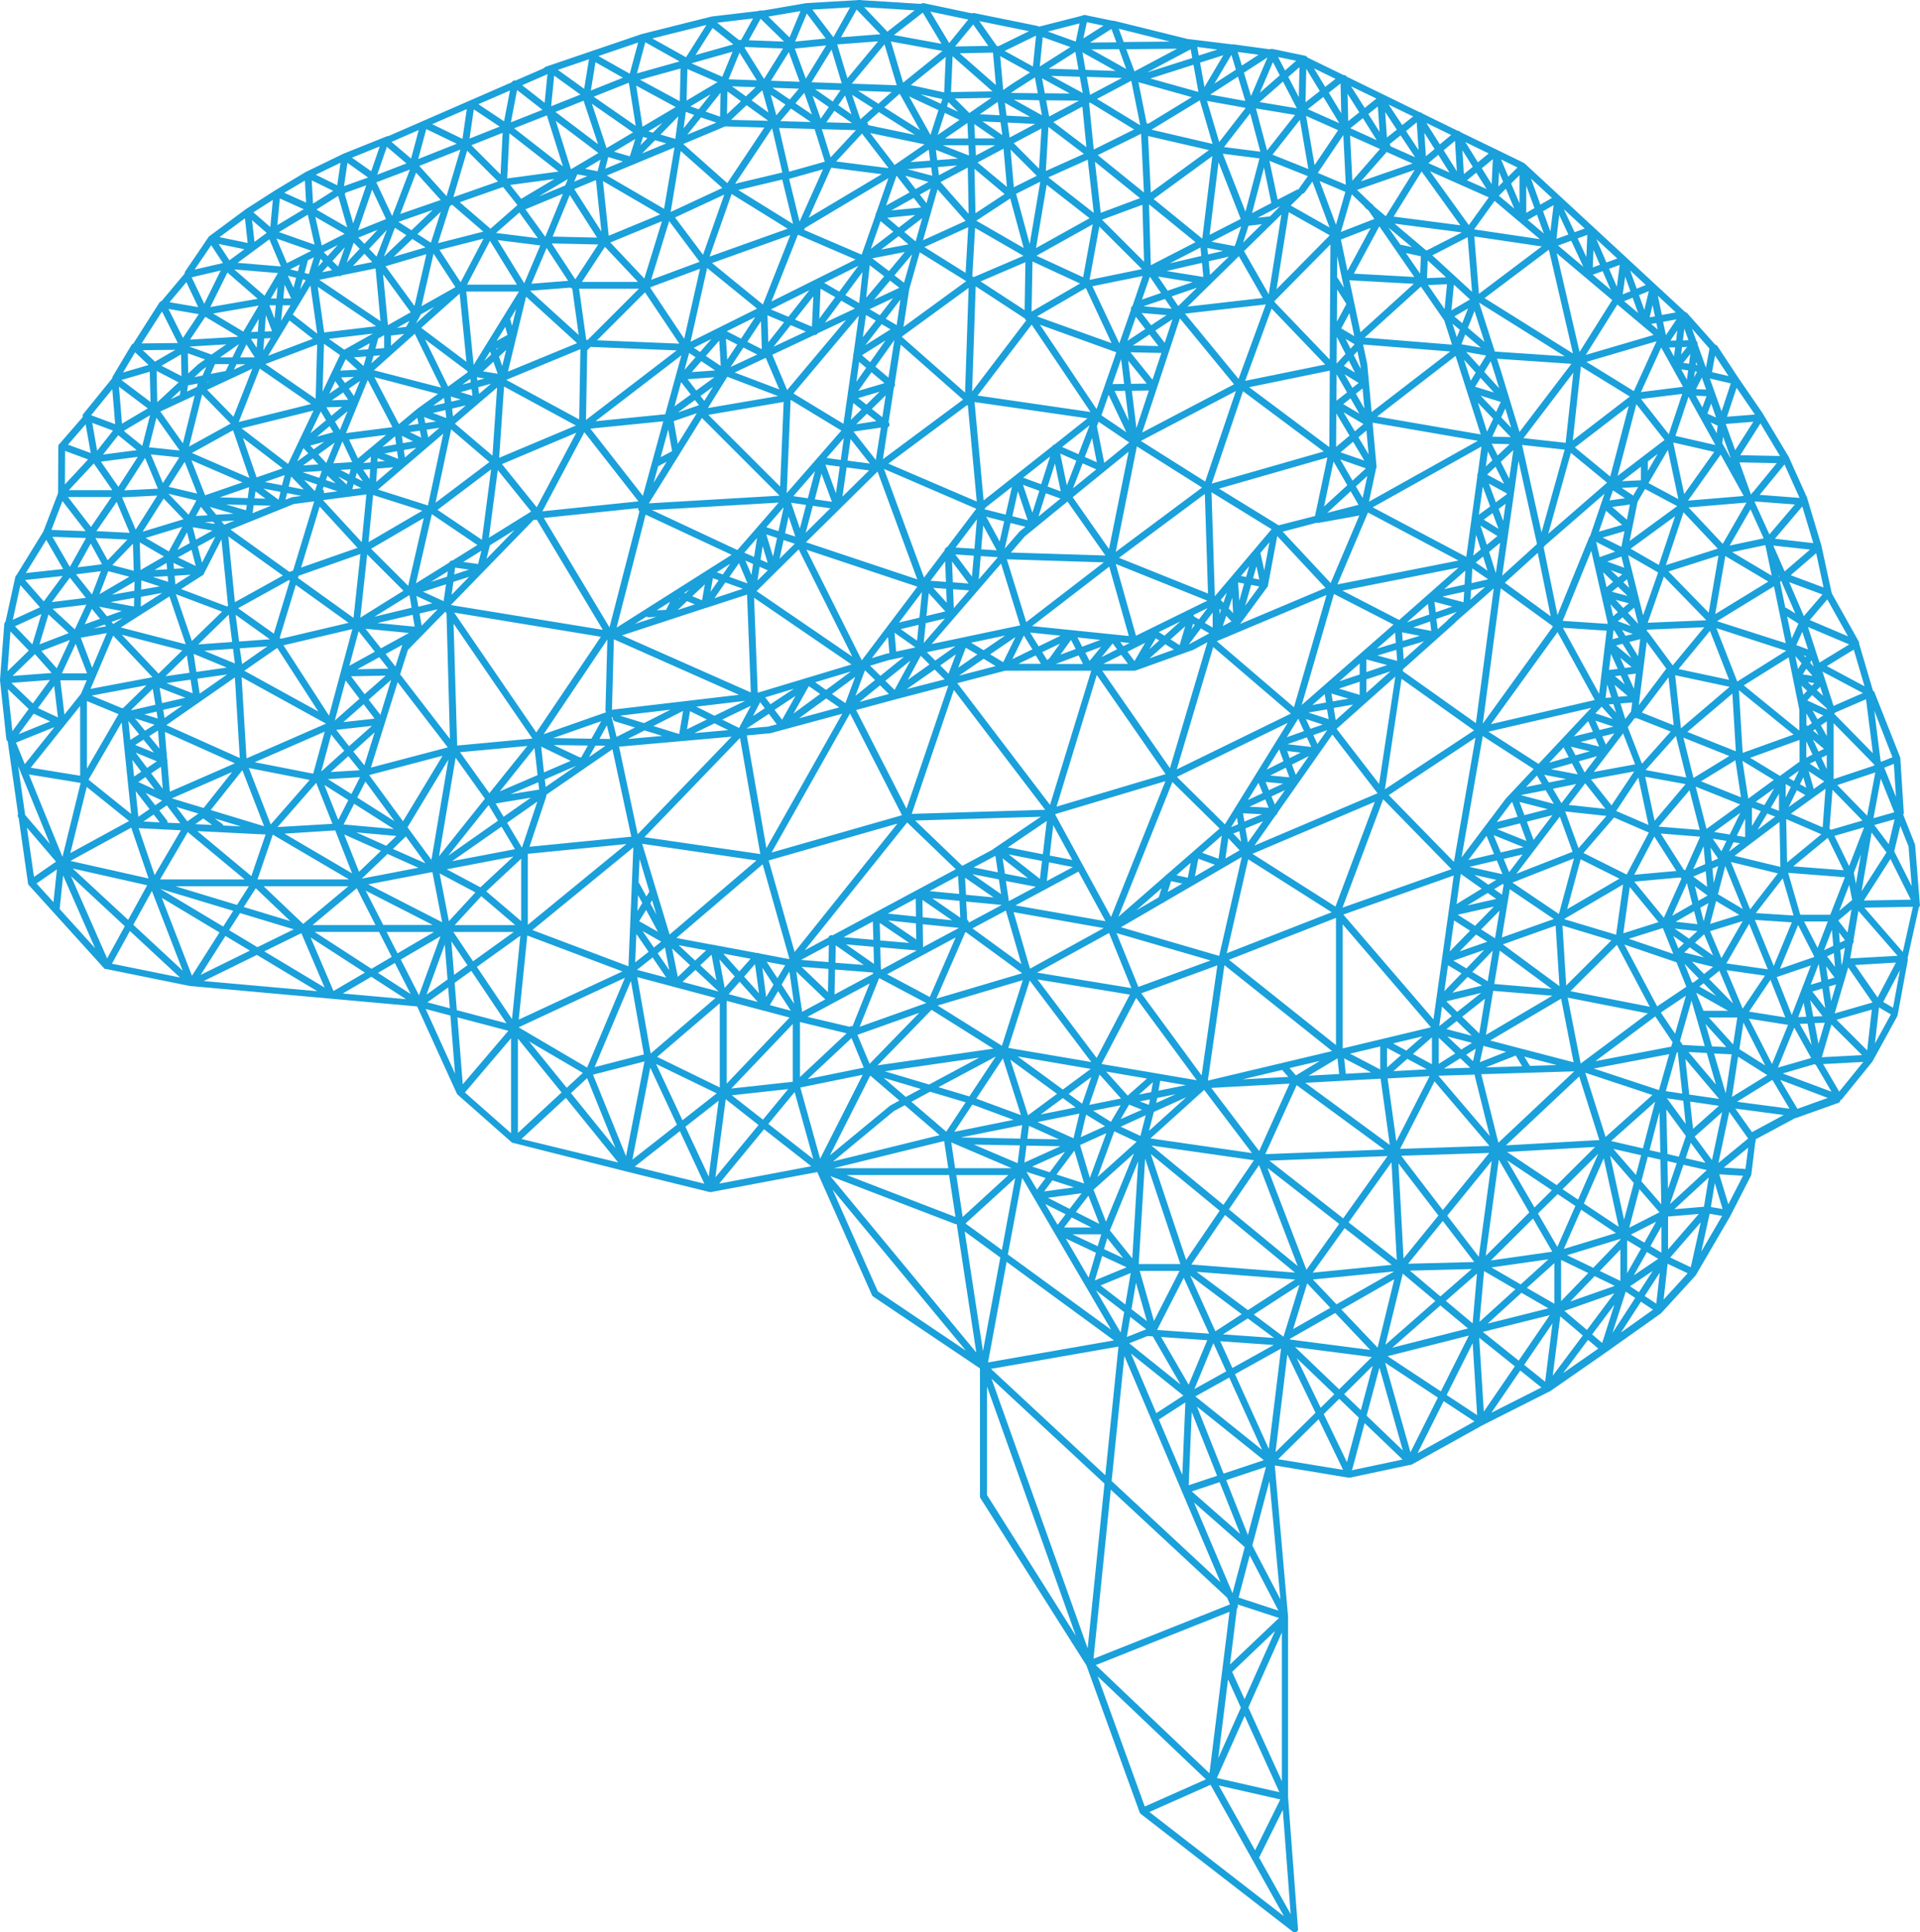 <svg id="Ebene_3" data-name="Ebene 3" xmlns="http://www.w3.org/2000/svg" viewBox="0 0 784.68 789.82"><defs><style>.cls-1{fill:#1aa0db;}</style></defs><title>brain</title><path class="cls-1" d="M784.57,369.36a1.29,1.29,0,0,0,0-.33l-1.87-23.44a1.36,1.36,0,0,0-.06-0.22,1.27,1.27,0,0,0,0-.19L777.82,333a1.36,1.36,0,0,0,.23-0.81l-1.4-22a1.12,1.12,0,0,0,0-.2,1.47,1.47,0,0,0,0-.22L766.08,283a1.38,1.38,0,0,0-.63-0.69l-5.64-19.17a1.37,1.37,0,0,0,0-.2,1.41,1.41,0,0,0,0-.25,1.32,1.32,0,0,0-.09-0.27,0.79,0.79,0,0,0,0-.08l-11.1-19.82-4.17-19.2v-0.1h0l-5.82-19.4v-0.17l-7.35-16.33v-0.15l-11-18.38h0l-9.8-14.29h0l-8.56-13a1.39,1.39,0,0,0-.92-0.6L689.53,128a1.37,1.37,0,0,0-.8-0.43L664.79,105.4l-0.09-.12a1.35,1.35,0,0,0-.2-0.18l-0.19-.15L623.09,66.8l-0.18-.11-0.16-.12L611.93,61.3a1.36,1.36,0,0,0-.56-0.27l-14.44-7a1.35,1.35,0,0,0-1.13-.55L581.32,46.4h0a0.1,0.1,0,0,1-.09-0.08,1.31,1.31,0,0,0-.22-0.19L580.8,46l-0.26-.08h-0.26l-29.9-14.59a1.26,1.26,0,0,0-1.19-.65h-0.1L534.33,23.5l-0.06-.1a1.37,1.37,0,0,0-1-.64h0L520,20h-0.18a1.29,1.29,0,0,0-.29,0,1.35,1.35,0,0,0-.28.08H519l-0.1.06-14.75-2h-0.09a1.37,1.37,0,0,0-.59,0L486,16a1.35,1.35,0,0,0-.39,0L455.14,8.45h-0.55L444.23,6.32a1.38,1.38,0,0,0-.83-0.17h-0.22a1.37,1.37,0,0,0-.87.24L424.6,10.91A1.35,1.35,0,0,0,424,10.6L398.13,5.34a1.37,1.37,0,0,0-.88.13L377.53,1.3a1.38,1.38,0,0,0-1.15.29L352,0.07A1.43,1.43,0,0,0,351.52,0h-0.66a1.42,1.42,0,0,0-.44.06l-20.67,1.2H329.6L312.46,4.2l-1.18.14a1.38,1.38,0,0,0-1.21.14L291.15,6.71H291l-28.5,7.15h-0.06L223,27.29a1.38,1.38,0,0,0-.72.6l-11.52,5h-0.61l-0.24.08a1.39,1.39,0,0,0-.26.11,1.44,1.44,0,0,0-.21.18l-0.16.14h0a1.43,1.43,0,0,0-.11.22l-50.43,22a1.39,1.39,0,0,0-.62.08l-17.7,7.1h0l-15.07,7.31h-0.1l-12.8,7.69h0l-11.92,7.65h0l-14.84,11H85.63q-0.16.18-.33,0.34h0l-9.61,14.16a1.36,1.36,0,0,0-.22.88L66,123.1l-0.12.06H65.74l-0.07.06h-0.1l-0.14.14a1.38,1.38,0,0,0-.17.18l-0.07.08L54.47,140.45h0l-0.23.11a1.42,1.42,0,0,0-.24.17l-0.1.07-0.08.13-0.1.11-7.65,12.82h0a1.4,1.4,0,0,0-.11.31,1.57,1.57,0,0,0-.06.2,1.24,1.24,0,0,0,0,.22h0L34.06,169.18a1.37,1.37,0,0,0-.23,1.28l-9.54,11h0a1.35,1.35,0,0,0-.47,1l-0.09,19h0v0.12l-6,15.65L6.8,235l-0.12.11h0l-0.09.12a1.36,1.36,0,0,0-.17.23,1.28,1.28,0,0,0-.11.25,1.56,1.56,0,0,1-.06.15l-4,18.28a1.39,1.39,0,0,0-.51,1L0,277.86H0A0.52,0.52,0,0,0,0,278v0.06H0L2.58,302a1.37,1.37,0,0,0,.56,1l4.25,29.7a1.4,1.4,0,0,0,.18,1.55l0.06,0.07,3.82,26.75h0a1.08,1.08,0,0,0,0,.13,1.34,1.34,0,0,0,.07.19l0.09,0.18v0.06l0.06,0a0.11,0.11,0,0,0,.05.09l30.77,34h0L42.78,396l0.06,0.06h0.43l34.52,7H78l92.49,8.32L186.71,447h0a1.33,1.33,0,0,0,.22.28v0.06h0L209.2,467h0.05l0.19,0.11,0.08,0.06h0.24L256,478.85h0l34,8.4h0.59L334,479.07l22.35,50.29,0.07,0.12,0.08,0.13a1.34,1.34,0,0,0,.31.31h0l43.69,29.41v52.24a1.42,1.42,0,0,0,0,.28,1.45,1.45,0,0,0,.1.26v0.1L444,680.72l21.75,60.07v0h0v0.07l0.07,0.11,0.09,0.14,0.17,0.16,0,0.06,62.3,48.26h0.07l0.21,0.12h0.18a1.46,1.46,0,0,0,.39.06h0.18a1.37,1.37,0,0,0,.39-0.11h0.07l0.39-.34h0l0.09-.17a1.29,1.29,0,0,0,.12-0.23h0a1.28,1.28,0,0,0,0-.25h0a1.33,1.33,0,0,0,0-.19h0l-4.06-53.91V660.76h0v0a0.43,0.43,0,0,0,0-.06h0L521,599l30.13,5h0.5l24.7-5.24h0.39l29.19-16.21h0l27.17-13.71h0.06l0.11,0,23-16h0l22.54-16h0l0.15-.14h0l14-15.31h0l0.07-.1h0l0.06-.08h0l14-24h0l8.53-16.66h0a1.35,1.35,0,0,0,.06-0.21,1.5,1.5,0,0,0,.08-0.24l1.59-13.07h0a1.23,1.23,0,0,0,.1-0.25,1.54,1.54,0,0,0,.08-0.25,1.42,1.42,0,0,0,0-.27,1.49,1.49,0,0,0,0-.26v-0.31l16.17-8.68h0a1.43,1.43,0,0,0,.43-0.07h0l17.15-6.12h0.07a1.33,1.33,0,0,0,.35-0.21l0.11-.1a1.33,1.33,0,0,0,.21-0.28,1.11,1.11,0,0,0,.07-0.13v-0.06a1.27,1.27,0,0,0,0-.2,1.3,1.3,0,0,0,0-.16A1.37,1.37,0,0,0,753,449l12.25-15.11v-0.07a0.3,0.3,0,0,1,.11-0.14l10.07-18.37a1.15,1.15,0,0,0,0-.13,1.31,1.31,0,0,0,.11-0.29l4.16-22.44a1.36,1.36,0,0,0-.1-0.75l4.63-20.85A1.38,1.38,0,0,0,784.57,369.36ZM403.38,566.73L439.7,668.66,403.38,611.1V566.73Zm-44.62-38.88-18.5-41.62,54.47,65.83ZM7.42,313.15l13,31.81L10.28,333.12ZM541,578l6.32-6.24,8,7.7-4.85,18.2ZM498.09,729.8l25.16,5.72-10.32,20.81ZM193.64,44.7l10.59,7.06-12.34,4.89Zm49.72-19.27,11.24,6.34L241.47,37Zm47.88-14,8.45,6.7L284.25,22.5ZM320.43,17L306,16.46l4.86-8.78Zm135.83,0.3-10.81.1,8.78-5.57Zm48.83,11.19-8.77,5.67,6.94-11.74ZM749.8,414.24l5.55-18.83,9.92,14.36ZM508.64,694.55l-5.08-11.17,17.55-16.74Zm15.25-27.26v60.8l-13.71-30.14Zm-22,19.15L507.12,698l-9.24,20.67Zm6.79,14.92,14.19,31.2-25.55-5.8Zm-6-21,2.84-22.85h0a1.33,1.33,0,0,0,.14-0.2,0.75,0.75,0,0,0,.21-0.49,0.73,0.73,0,0,0,0-.52,1.37,1.37,0,0,0,0-.29h0l-0.09-.21,16.93,5.54ZM110.09,97.83l4.7,11.08-17.72-1.48ZM608.46,80.67L600.29,92,584.41,70Zm20.88,17.09-26.89-4,8.37-11.63Zm29.54,24.89-13.33,21.21-9.36-40.34Zm16.93,14.27-27.72,8.15L661,124.48Zm90.6,178.81-3.34,17.68-12.17-12.5Zm-292.8,264.5,10.83-7-1.24,29.62ZM26.33,292.08l-1.67-14H35.44l-2.29,5.39h0a1.43,1.43,0,0,0-.3.45h0Zm25.74-71.53L44,229l-5-9.08ZM73,156.3l-8.72,8.1L64,151.61ZM180.13,81.74l-16.54,5.72,6.46-16.91ZM309.3,32.82l-11.54-.41,4.48-10.88Zm17.52,0.62L315.06,33l7.32-11.71ZM344,34.06l-12.35-.44,8.19-13.34Zm71.12,2.57,7.82-5,1.2,6.49-11-.13Zm80.44,22.19L470.6,53l19.74-12ZM515.08,62l-14.84-1.89,10.68-13.78Zm172.75,96.11-17.2,2.15,8.28-18.2Zm13.24,23.8-16.34-3.74,5.35-16Zm28.74,81-28.09-9L725,239.65ZM365.28,454.17l4.5-2.41L384,464l-43.52,10.71ZM82.75,151.11L84.31,150l-1.52,3.5-3.32.65ZM552.47,79.44l5.2,5a1.35,1.35,0,0,0,.39.6l1.24,1,2.38,3.46L548,94.82ZM683,427.82l-31,5.93,24.49-18.3L683.56,426ZM524.54,546.38L512.4,537.3l18.68-12.11Zm-328.2-183.7-13.78-7.35,27.28-5.23ZM55.44,323.35l5.68,7.36-4.59,3.15Zm21.4-165.82,4-.78a0.18,0.18,0,0,1-.06.13l-0.32,1.3-4,1.85ZM132,106.77L130,109l1-3.19ZM248.58,64.2l6,1.78-7.23,3Zm16-7.72-2.84,2.9,1.07-3.4Zm127-10.78L387,43.58l0.6-1.84Zm50.77-2.12L444,60.16,430.49,49.91Zm293,246.52v8.53l-22.7-18.48L731,268.69Zm-425,99.62-0.12-.06-0.24-.12h-0.22a1.49,1.49,0,0,0-.32,0h-0.11l-16.81-3.15h-0.07l-0.24-.1-0.26-.06a1.28,1.28,0,0,0-.28,0h-0.15l-15.11-2.83,35.26-30.12,10.92,38.56-0.3.16ZM166.54,338.16l16.71-27.7-6.93,41ZM100.69,140.79l3.43,5.29h-6ZM95,146.07H89.93l7.71-5.41ZM118.3,131l9.57,7.48-18.3,6.93Zm20-18.21h0a1.32,1.32,0,0,0,.95,0l0.13-.06a1.4,1.4,0,0,0,.31-0.21h0l13.8-2.8,2,21.54-25-16.88ZM230.06,79.2L222.9,96.64h-0.17l-8-11.08Zm45.6-18.93L271.4,85.36,248,71.74Zm20.72-8.6,16,0.46L297.23,74.86l-18-16ZM507.25,92.53l-2.44,7.59a1.4,1.4,0,0,0-.26.49l-9.44-1.82ZM578,113.22l-24.71-1.37L563.71,92.5Zm130.89,236.6,17.56-13.24,0.82-.59,0.35,18.35ZM262.45,344.9l46.71,6.8L273.66,382Zm-49.15,1.56-6.06-10.15,12.37-8.67-6.29,18.82h0Zm-75.06-11.33-5.67-14.27,9.78,6.19ZM110.64,337l-8.95-23.08,24.87,4.88ZM244,97.12l-18.14-.41,7-17Zm34.21-35.38,17,15.08-21,9.78-0.09-.12h0Zm74.08-7.15,10.86,14.15L341.73,66Zm45.89-3.88,8.53,5.88h-8.24Zm46.36,14.57L447,87,428.43,72.5ZM577.82,116L556,135.8l-4.49-21.24Zm12.44,15,3.16,9.88L557.71,138l23-20.85ZM724.8,334.31h0l-6.5,4.9,3.93-6.68,3.27,1.27Zm-40.94,48.28,4.33,3-2.27,2.07Zm-327.14-5.92,0.21,7.47-12.17-1.06Zm2.82,0.57,12.07,8.18-11.87-1ZM374.47,384L363,376.23l11.33,1.19Zm-11.66-10.58,11.43-6.13,0.1,7.34Zm-154.19-48.8L220,319.74l0.34,3ZM82.85,235.1h0L83,235l0.12-.1,0.08-.11,0.07-.1v-0.07h0l7.22-14.12,2.71,27.06-0.29.29-0.09.05L74,240.78Zm107.78-87.21L172.14,134l15.71-14ZM319.7,73.39l4.41,18.15L301.74,77.67ZM551.48,128l2,9.4-5.34-3.17Zm53.67,49.57-42.36-7.3,32.09-24.79ZM628.46,226l5.3,25.92L615,238.2Zm27.91-17.22,6.58,5.77-9.49,2.77Zm-17,166.95,0.06-.2,23.92-14-2.87,20.54Zm-20.15,55.82,0.21-.14,2.65,4.43-14.92.47Zm-20-.45,3.91-2.46L602,433.75Zm-206.78-56L381,367.16l11.13,1.06Zm3.54,2a1.37,1.37,0,0,0-.69-1.11l-0.42-7.48,14.54,1.39ZM250,293.27l0.47-.16h0a1.4,1.4,0,0,0,.92,1.75l8.11,2.51-7.5,3.84ZM144.4,307.2l8.72-7.87-4.22,13.49Zm-24.83-104-0.17.06h-0.18l-2.55,1,0.67-2.72,5.82,1.14Zm-11.93-3.5,7,1.36-0.79,3.21Zm83.38-48a1.4,1.4,0,0,0,.13.46l-8,5.84-9.44-19.29Zm11.81-9.06,1-.52-0.86.79Zm57.91-27.4H237.81l9.42-14.35ZM285.92,107l-19.81,7.37,7.37-24ZM425.14,74.26l-4.31,25.49-5.56-20.52h0ZM666.59,290.82l-2.34,3.08-2-6.35,4.83-.43Zm18.33,10,4.24,17-16.64-3.07Zm24.3,9.94,2.29,15.14-16.34-6.54Zm-20.48,44.88h-0.52l-9.51-14.94L694.85,342ZM313.93,297l-8.81.78,9.11-6,3.23,4.29ZM251,290h-0.3l-0.6.21,0.78-28.9L302,284ZM154.55,138.36L157,137v5.27l-3.58.28,1.15-4.14A0.06,0.06,0,0,1,154.55,138.36ZM366.41,71.8l5.31,6.87L362.12,84Zm46.46,9.32,5.49,20.24L399,90.21Zm51.34,48.38,3.85,5-7.26,4.79ZM636.56,258.36l15.2,27.76L609.33,296Zm20.28,21.43,1.67,5.27-2.32.21Zm3,0.13,5.39,4.55-3.83.34Zm-12.69,68.73,12.5-14.5,14.2,6.15-9.06,17.17Zm-29.06,12.11,25.16-9.87L637.1,373.6ZM431.28,333a0.2,0.2,0,0,1,.06-0.14l0.08-.14,44.87-13.42-22.22,55.49ZM143,272a1.47,1.47,0,0,0-.25.21L146.57,258l6.64,8.39Zm12-3.36,3.7,4.67-12.68.24Zm-40.23-7.54a0.74,0.74,0,0,0-.1-0.11l-0.37-.27,6.59-21.65,21.58,15.51ZM131.9,200l0.38-1.09,5.66,1.91-5.6.72v-0.05A1.4,1.4,0,0,0,131.9,200Zm18.39-44.68,10.1,19.28-19,2.44ZM376.91,89.15l-2.71,9.53-4.65-3.88ZM367.34,93l-4.74-4L374,87.88Zm88.89,51-8.08,23.19L425,132.73Zm102,47.45-5.48,5-5-8.67Zm-10.36-6.56,5.13-4.33,4.59,7.7Zm7.3-6.16,3.27-2.76,0.89,9.74Zm-1.45-2.44-4.63-7.78,8.15,4.81Zm-4.77-11.11,3-2.35,3.58,6.22Zm-2.76-1.38L546.26,153l4.26,7.4Zm3.34-10.8,5.74,3.53-2.55,2Zm-3.39,16,5.39,9.06-5.48,4.62ZM545,188.63l5.62,9.7-9.5,8.71Zm46.74,64.69a1.39,1.39,0,0,0-.32.42l-3.86,3.45L587,253l8.36-2.92Zm77.82,64.49,4.16,19.39-13.2-5.72h0ZM464.41,372.08l10.3-9-1.14,3.68ZM310.16,283l-0.49.06-1.49-38.73L348,271.6Zm-172-88.25,3.85,2-0.35,1.3Zm0.92-2.67,4.23-.27-0.57,2.13Zm49.18-28.8-3.81.88-0.23-2.08ZM628.12,317l2,3.39-6.44,1.31Zm-6.6,8,10.16-2,3.35,5.58Zm11,5.75L623,333.2l-2-5.41Zm-15-2.48,0.47-.5,2.24,6.09L611.7,336Zm5.11,18-9.28,2.17-2.92-7.07Zm-10.79-7.34,9.37-2.38,2.65,7.2Zm-4.32,2.72,3.08,7.44-10.51,2.46Zm-7,12.69,11.21-2.63,2.32,5.62Zm11,5.29-3.26,2-5.67-4Zm3-8.56,7.75-1.82-5.5,7.24Zm12.24-7.73-2.75-7.48,10.45-2.65Zm7.89-20.94,9.49-1.93-6,7.83ZM633,319.85l-1.88-3.14,8.93,1.71Zm-17.62,6.61v0.07l-0.06,0-18,23.93,8.66-49.6,20.8,13.46ZM603,301.54l-8.8,50.75L567.56,325ZM511.85,349l50-21.25-16.06,42.82ZM498,351l-6.68-2.43,8-7Zm-76.21-95.09,31.54-24.29,8,28.35Zm-253-75.52-4.14.75-0.4-3Zm-1.33-3.76,4.12-.6,0.59,2.88Zm-5.56,5-5.6,1,5.15-4.3Zm-4.8,3.72,5.18-.94,0.43,3.13Zm0.28,3.11-3.12.26,0.08-1.44Zm-5.81-1.86-0.1,2.4-3,.25Zm-0.29,5.18-0.23,4.05L148.41,192Zm2.82-.24,6.66-.55-7,6ZM165.48,187l-0.42-3.06,5.07-.92Zm9.52-8.2-0.65-3.18,5.24-.76Zm9.78-11.8,5.58-1.28-5.23,4.48Zm-2.39,3.87-5.49-2.06,5.14-1.18Zm-4.19,1.42-4.39.63-0.5-2.47Zm11.12,57.41,7.43-4.61-1.36,5.45ZM178,205.49l6.38-30L200,188.87Zm22.72-13.65-3.78,28.8L178.81,208.4Zm-5.62,30.93L185,229.08a1.36,1.36,0,0,0-1.34.83L170,238.41l6.48-28.25ZM183,233.56l-0.3,2.17-6.64,2.14Zm3-1.53,5.69,0.79-6.08,2Zm13.8-12.22,3.63-27.67,13.65,16.94Zm133-82.88H333a1.36,1.36,0,0,0,.47-0.09l0.13-.06a1.39,1.39,0,0,0,.28-0.18l0.11-.1a1.39,1.39,0,0,0,.2-0.27l11.56-5.43L321.7,159.43,315.64,145Zm22.66-28.51,5.9,4.52L354,121.68Zm85.3,77.23-6.7-2.95,11.23-8.86v0.06Zm5.55-6.59,1.94,9.89-4.92-2.17Zm-29.5,38.1-0.08.09-0.1.08-6,6.91L413,213.77l6.07,1.54Zm-104.1-70.79h0a1.37,1.37,0,0,0,.29,0l5.49,12.81-18.25-6.92Zm120.8,54.49-5.36-2,3-9.41Zm-8-2.92-7.36-2.69,11-8.65ZM420,212.63L413.73,211,416,200.81Zm-1.92-14.46,6.69,2.44-2.85,8.95ZM411,210.35l-8.69-2.2,0.62-.81L413.57,199Zm-7.94.88,7.33,1.86-1.84,8.23Zm-15.93,12.38h-0.06a1.33,1.33,0,0,0-.35.17l-0.11.05h0a1.44,1.44,0,0,0-.24.27l-0.12.15a1.44,1.44,0,0,0-.08.24,1.48,1.48,0,0,0-.08.28h0v0.14l-8.45,11.18-16.36-44.42L399,207.95Zm-75.45-.4,2.07,6.85-2.91-1.26Zm-3.5,4.44-4-1.75,5.21-6Zm5-9.21,4.4,1.43-1.66,7.63Zm0-2.94,7.1-8.16-2.12,9.78Zm10.14-10,6.11,0.89L326.9,216Zm0.9-2.7,8.87-10.2-2.94,11.06Zm11.5-9.19L340,205.1l-7-1Zm1.64-3.65,5.84,0.75-1.56,10.9Zm0.44-2.77,7.06-8.11L343.61,188Zm9.83-7.72,7.86,10-9.12-1.18ZM357.92,188l-9.11-11.6L360,174.78Zm-8-14.59,4.38-4.29,3.87,3Zm10.68-2.88-4.29-3.38,5.66-5.54Zm-1.11-10.41-5.39,5.28-3.39-2.68Zm-8.73-.34,5.39-7.63,5.31,4.47Zm12.33-5.44-5.32-4.48L365.52,139Zm-7.47-6.29-3.37-2.84,9.65-6.06Zm-4.5-.13,2.88,2.42-4,5.72Zm-2.4,16.81,3.35,2.64-4.33,4.24Zm-27.2,36.84h0l1.59-38.15L343.85,176Zm-1.25-37.28-1.44,34.58L289.5,169.57Zm2,46.87,2.78,8.16-4.2-1.35Zm9.92-4.41,7.16,1-10.08,10ZM346,191.08l9.19,1.19L344.29,203Zm17.08-1.57,32.09-23.88a1.37,1.37,0,0,0,.38.09h0L399.19,205Zm-2.25-1.81,2-13a1.31,1.31,0,0,0,.32-2.09l2.22-14.38h0a0.1,0.1,0,0,0,.09-0.07l0.07-.12a1.29,1.29,0,0,0,.14-0.25,1.23,1.23,0,0,0,.08-0.25,1.19,1.19,0,0,0,0-.26,1.22,1.22,0,0,0,0-.28,1.14,1.14,0,0,0,0-.14,0.14,0.14,0,0,0-.06-0.11,1.18,1.18,0,0,0,0-.15l2.43-15.72,25.47,22.47Zm-7.21-46.58,6.68-8.63,3.66,2.14Zm-1-3.28,1.3-9.08,4,2.3Zm2.76-11.46,9.61-4.52-5.4,7Zm-6.53,18.09a1.36,1.36,0,0,0-.15,1l-4,27.76-20.44-12.41L351,129.05ZM297.24,154L318,161.89l-28.69,4.9ZM277,181.43l-1.66-9.31,9.43-3.22Zm0.25,4.91a1.36,1.36,0,0,0,.35-0.57l9.26-14.94L318.6,202.6l-53.42,3.14Zm41,19.09-16.88,19.4-34.93-16.35Zm-10.48,25.09L307.1,235l-2.47-5.86Zm2.66,1.15,3.36,1.45-4.2,4.15Zm9.82-10.92,4.58,1.49-6.24,6.16Zm38.4-28,16.23,44.06-45.5-15.17ZM376.8,242l-1.06,10.47-8.35,2Zm2.77,0.44,6.78,7.48-7.73,1.85Zm1.82-2.16,5.31,0.39,0.21,5.7Zm-1.11-2.89,6-7.95,0.31,8.41Zm8.81-7.88,6.76,9L389.4,238Zm1.33-2.89,7.55,0.51-0.74,8.57Zm0.11-2.8,8.71-11.53-1,12Zm11.3-9,5.51,10.13-6.34-.43Zm25.58-13.21,6,2.18-9,7.34ZM436,198.4l-2.7-13,6.6,2.9Zm-5-16.72H430.9a1.27,1.27,0,0,0-.66.44,1.4,1.4,0,0,0-.16.23h0L402,204.55l-3.72-40.22L444.45,171Zm-35.14-64-1.45,42.79-25.85-22.81v-0.07Zm-29.4,15.22L362,130.26l6-7.81Zm3-17.34-3.92-3,7.23-8.62Zm-1.89,2.07-10.38,4.88,6.55-7.81Zm-56.23,25.09-5.91-3,5.57-8.42Zm-1.85,2.2L298.57,150l5.25-7.94ZM297.21,147l-0.51-8.51,4.61,2.33Zm-2.65,2.57-6.1-4.07,5.48-6.28Zm-2.28,1.84-9.58.68,3.9-4.47ZM292,154.2l-7.45,5.42L281,155Zm-0.6,3.9-3.56,5.74-1.57-2Zm-5.73,7.51-8.66,3,7-5.09Zm-11,18.81L270,186.87l3.1-11.32ZM269,190.5a1.38,1.38,0,0,0,.32-0.12l3.14-1.64-5.33,8.59ZM221.66,209l17.16-32.35,22.11,28.28Zm42.19,1.36L299,226.77l-47,29.77Zm10,35.64-1.65,3.29-3.8.16Zm3.85-1.44,0.2,0.08-0.46.44Zm1.94-2.22,2.07-1.31-1.59,1.51Zm8.42-3.48-1.15,6.49-4-1.64Zm3.29-2.53,2.34,0.85-3.32,4.73Zm1.58-2.41,5.48-3.47-3,4.35Zm9.09-3.74,3.49,8.29-7.42-2.68Zm7.22,11.38,17.18-17,21.93,43.86-39.15-26.8Zm20.35-16.87,45.34,15.11L352.2,269.9Zm45.85,30.7-0.66,6.49-6.68-4.73Zm2.06,7.46,0.83-8.15,7.82-1.87Zm12.3-14.26-0.29-7.75,6.56,0.48ZM400,236.83l0.82-9.54,7,0.47Zm11.48-8.22,39.64,1.25-31.71,24.42Zm103.19,8.26-2.57-.5,1.4-4.91Zm0,2.85-5.77,7.85,2.43-8.5ZM563,324.24l-50.34,21.38,8.73-12.43a1.37,1.37,0,0,0,.75-1.07l22.38-31.87,18.48,24h0A0.05,0.05,0,0,0,563,324.24Zm-57.48,10,0.46,2.69-2.86,1.19Zm45.6-48.66-6.46,1.11-0.53-3.21Zm4.56-1.56-8.48-2.54,8.48-2.83V284Zm-8.31-5.55,8.31-7.28v4.51Zm-6,5.28,0.56,3.41-5.55,1ZM521,328.85l-1.36-3.32,5.48-2.56Zm-2.5,1.29-7.89-.39,6.49-3ZM519.09,317l6.42-3.21,1.43,3.93Zm5.29,3.29-5.79,2.7-1.37-3.36Zm5.18-3.57-1.56-4.2,6.9-3.47Zm-3.38-12.53,7.91-2.8,1.81,3.93Zm5.38,3.44-4.49,2.24-1-2.89Zm6.86-3.52-1.68-3.66,5.66-2Zm-2.86-6.21-1.85-4,6.86,2.27Zm-0.82-6.64,7.6-1.31,0.66,4Zm-4.17,2.48,2.34,5.1-7,2.49Zm-7.78,12.57,1.76,4.83-6.88,3.44Zm-8.47,13.68,1.72,4.19L510,327ZM508,332.43l7.77,0.38-7.19,3Zm8.17,3.24L510,344.38l-1-5.76Zm29.71-41.3-0.81-5L553,288Zm12.55-16.68,9.82-3.27-9.82,8.76v-5.49h0Zm0-3v-5.16l8.51,2.32ZM532,288.16l13.18-45.38,24.33,12.51Zm-3.18.93-31.53-27,44.85-18.88Zm-22.34-43.47L506,238.06l2.45,0.47Zm-2.52,5-1.8-1.92,1.45-4.36ZM503.29,254l-3.55,1.91,1.4-4.2Zm-4.89-2.92v-2.29l0.56,0.6Zm-2.8,5.43-3.2-1.9,3.2-4.23v6.12h0Zm-5.6-3.34-2.08-1.24a1.33,1.33,0,0,0-.2-0.53l5.78-2.85Zm-7.9,10.52-3.72-2.32,6-5.38Zm5.48-8.7,0.72,0.43-1.38,1.82Zm-11.67,4.84-2.34-1.46,8.79-4.33ZM468,262.78l-4.36,7.43-2.85-3.83Zm-8.91,1.33-1.25-1.68,3.83,0.39Zm13.25-3.19,1.39,0.86-4,3.59ZM454.75,263l1.79,2.4-6.35,3.18Zm3.49,4.68,2.75,3.68H450.88Zm18-4.34,3.52,2.19-10,3.58Zm10-.13-0.34.12,4.88-6.46,3.45,2Zm9.59,1.26,31.74,27.21L480.91,314.5Zm30.43,31L500.69,336.8l-0.13.12L481,317.56Zm-19.76,44.3,0.74,4.3L504,340.7Zm57.11-19.35-17.36-22.5,24-21.39Zm7.4-50.28-8.06-2.2,7.72-2.32Zm-8.33-5,7.47-6.55,0.31,4.21ZM573,258.46l7.28,1.42-7,2.11Zm4.54-2,6.93-2.43,0.47,3.87Zm-2.58-2.06,8.63-7.57,0.53,4.36ZM586.26,246l7.28,1.92-6.75,2.36Zm-14.42,7.41-23.24-12L596.09,232Zm-65,1.62,11.34-15.43h0v-0.19l0-.14a1.3,1.3,0,0,0,.06-0.16h0l3.75-20,19.75,21.21Zm9.84-21.85L515.12,226l3.7-4.37Zm-7.4,2.66-2.11-.41,3.35-4ZM500,246.37l-1.09-1.16,2.44-2.88Zm-35.74,13.48L456,230.52l37.42,15Zm-51.13-34,5.68-6.59L436.27,205l15.5,22.06Zm29.33-36.45,5.57,2.45-9.52,7.75Zm8.83-.2-3-15,0.7-1.81,12.52,8.47Zm-51.78-27.52,22.12-29,24.07,35.73Zm19.36-31.49a1.43,1.43,0,0,0,.12.34,1.4,1.4,0,0,0,.41.43l-22,28.91-0.1-.05,1.45-42.8Zm-24-15.26-25.65,18.72,2.39-15.47,4.28-15.05Zm-31.56-4.13-6.81-5.21L369.78,103Zm-12.18,13.09-5.64-3.27,7-9.42Zm-1.73,2.23-12.28,5.77,6.69-9Zm-14.58,4.17L335.35,118l6,3.46Zm-3,3.23-6.92-2.9,7.5-9.5Zm-2.47,2-13.22,6.21,7-8.83ZM314,139.9l-0.33-11,6.76,2.83Zm-11.14-1.49-5.85-3,11.63-5.79Zm-16.75,5.48-2.58-1.72,7.22-3.6Zm-4.47.38,2.62,1.74-4.51,5.17Zm-3.27,11.92,3.94,5.06-6.65,4.84Zm-15.64,46.47L241.26,175.2l29.81-3Zm-43.37,4.69L205.14,189.7l30.38-12.82Zm-18.09-21.09-15.36-13.1,17.25-14.76Zm-19.54-21.48L177,165.86l4.45-3.24Zm-11.2,6,0.51,2.49-4.23.61ZM146.3,187.37l-3.63-7.67,15.13-1.94Zm-0.45,5.88,2.43,3.48-3-1.5Zm35.31-16-6.26,29.36-20.44-6.5Zm-14.34,62.21L151.66,224.3l21.52-12.55Zm15.48-.63-1,6.88-8.43-3.85Zm3-1,6.42-2.07-7.16,7.37Zm14.91-14.94,10.12-6.29-11.51,11.85Zm60.66-15.2a1.36,1.36,0,0,0,.46,1.34l-12.24,47.42-26.85-44.74ZM264.26,252a1.38,1.38,0,0,0,.83.3h0.06l3.09-.13-8.75,2.85Zm16.51-6.28,3.2,1.32-7,2.28Zm15.69-7.65,7.13,2.58L292,244.5Zm66.45,22.27,0.55,6.35a1.36,1.36,0,0,0,.08.27l-1,.2h-0.12l-6.1,1.84Zm3.34,6-0.67-7.71,8.55,6Zm42.87-36,7.8,25.29-36.18,7.61Zm-9.67,37.17-7.84,5.4,3.07-8.15Zm-2.56-4.81,13.92-2.93-8.81,6ZM415,260.41l-5,10.26-5.34-3.21Zm3.43-.65,3.5,5.66-8.18,4Zm2.54-1.21,12.51,1.28-9,4.36Zm12.21,4.54-4.48,6.25h-0.12a1.36,1.36,0,0,0-.61.49l-2-3.28Zm4.54-1.53,1.91,3.71-6.24,2.33Zm2.63-1,9.37,1-7.44,2.78Zm9.64,3.85-4.69,5.73-1.72-3.34Zm13.86,9.67h0a1.38,1.38,0,0,0,.38-0.06h0.06l23-8.27h0l0.14,0,6-3.23L478.15,314l-27.68-39.84h13.31Zm34.59,64.58L477,357.34l-0.17.07a1.26,1.26,0,0,0-.22.18,0.86,0.86,0,0,0-.27.33l-19.25,16.81,22.06-55.08Zm-11.82,14-1.19,6.1-4.65-1Zm-8,7.5,4.57,1-6,3.45ZM489.74,351l6.79,2.47-8.19,4.76ZM502,342.64l4.63,4.91-5.81,3.37Zm8.13,8.59,34.12,21.65-42.9,16.76ZM548.66,371l16.62-44.32,27.92,28.6Zm56.89-7.76-10.29,6.3L597,357.21ZM608,365l3.48,2.44-11.8,2.66Zm-15.51,23.89,1.78-12.64,6.52,4.17ZM603.25,382l4.59,2.94-11.33,3.93Zm-7.48-8.11,14.78-3.33-7.71,7.86Zm14.88-10.45,3.49-2.14a1.4,1.4,0,0,0,.38.33l-0.67,4.06Zm26.83-29.63,5.22,14.35-23,9Zm2.2-2.13,16.85,1.82-11.39,13.21Zm1.44-2.66,6.73-8.85,8.29,10.47Zm-7.21-14.58,8.55-2.4,2.35,4.48Zm-0.77-2.69,5.88-6.25,2.11,4Zm8.89-6.55,7.7,1.89-5.84,1.64Zm3.88-1.93,6.16-1.51,1.47,3.39ZM643.2,301l5.86-6.24L651,299.1Zm8.83-6.43L659.4,297l-5.69,1.39Zm0-3,2.55-2.72,4.55,5.08Zm-3.53-.33h0l-19.71,21L608.3,299.08l42-9.74ZM566,322.62l6.8-45.16,29.65,21.09Zm7.67-53.07-0.35-4.81,8.65-2.59Zm27.53-28.33,5.74-1.29-6,5.24Zm-3.08,4.93-8.71-2.29,9-2Zm-7.89-5.34,8.63-7.56-0.32,5.7Zm-43.64-1.94,12.49-29.39,37,19.64Zm-4.2-29.23L552,200.8l3.21,5.55Zm-4.17,4a1.4,1.4,0,0,0,.46.08h0.25l16.61-3-11.72,27.59-19.6-21ZM496.49,243.7v-0.08l-1.36-42.42,24.55,15.11Zm-4.09-41.8,1.3,40.71L457.31,228Zm-54,1.33,22.84-18.6-8,39.78Zm11.74-33.46,2.93-8.42,7.27,15.33Zm-31.39-43-18-11.74,18.32-7.85ZM398,113.24h0a1.37,1.37,0,0,0-.63-0.2l1.13-19.89,19.79,11.42Zm-2.31-20.36-1.06,18.65L377.79,101Zm-24.43,7L360.1,102l7.17-5.5ZM343,119.2l-6.17-3.58,14-7Zm-20.78,10.28-7.18-3,15.74-7.84Zm-40,10.21L289,109.55l20.4,16.6Zm-10.35,29.64-28.52,2.85,35.13-26.95ZM204,187.13L206,158l29.37,15.93ZM195.8,161l-0.37-2.71,5.23-1.45Zm-2.72.77-4.9-1.47,4.54-1.26ZM170.64,167h0l-7.6,6.35L153,154.15,179,161Zm-30.7,13.43,4,8.47-7.7.49Zm-9.41,14.9-6.9-2.33,7.88-.5Zm3.27-.9,3.38,3.14-4-1.35ZM144,200l0.55-2.05,3.11,1.58Zm28.6,8.75-22,12.84,1.88-19.25Zm-22.54,17.88,14.83,14.83-17.64,11ZM149.37,257l17.78,1.72L155.69,265Zm20.1-.86-15.24-1.47,14.42-3.37Zm-16.42-4.07,14-8.67h0.31l0.86,5Zm17.12-8.47,6.47,3L171,248Zm14.08,3.71,33.94-34.92a1.32,1.32,0,0,0,1.18,0l27,45.06Zm104,1.25h0.17l0.12-.06,16.77-5.47,1.54,40-52.66-23.32Zm36.23,32.95-9.61,6.35-2.12-2.82Zm0.63,2.94-5.48,9.75-3.08-4.09Zm5.44-4,4.63,3.2-10.89,8Zm2.62-1.59,14.6-4.39L337.6,282Zm16.33-2.2-4,10.74-5.5-3.73Zm4-2.7,4.12,4-8,6.46Zm2.1-1.86,7.54-2.27,6.26-1.32-9.59,7.73ZM372.08,270l-6.48,12-3.78-3.72Zm4.23-1.94,3.57,3.54L371,277.9Zm2.49-1.47,11.71-2.47L382.23,270Zm11.86,0.86-3,7.93L384.25,272ZM402,269.27l4.91,3-15,3.91Zm21.29-1.37,2.12,3.44h-9.23Zm17.52,0,1.8,3.49H431.5Zm35.56,48.53L431.8,329.71l16.44-53.81ZM475,369.18a1.36,1.36,0,0,0,.76-0.44L507.5,350.3l-9.24,40.42L458.11,379Zm71,6v52L502.24,392.3Zm48.12-17.32-4.82,34.21h0l-3.47,24.6L549,373.82Zm-3.84,47.3,1.5-10.61,5.53,3.31Zm9.49-5.83,5.9,3.53-12.12,2.93ZM594,392.66l12.56-4.36-7.25,7.54Zm17-9.14-5.67-3.63,7.53-7.67ZM690.48,323l4.17,16.23-16.79-1.36Zm-14.26,12.5-3.85-18,16.5,3Zm-17.6-6.31-8.4-10.61,17.64-3.25Zm-11-13.42-2.4-4.58,7.47-2.1Zm8.67-11.41L654.84,301l4.92-1.21Zm1.2-16.4,1.88-.17,1.11,3.5Zm-84.2-13.61,0.12-.81,21.25-19a1.4,1.4,0,0,0,.26-0.35l15.56-13.68-7.3,55.06Zm28.09-36,0.34-6,6.48,4.44Zm2.62-45-0.1.12a3.91,3.91,0,0,0-.14,1.34l-4.51,32.8L561,207.37l44.45-24.86Zm-49.87,5.47,4.69-4.29-1.93,9Zm0-37.88,2.74-2.17,0.75,8.24ZM556,149.45l0.12,1.34-2.85-5.62,1.49-1.6Zm-2.24,2.86-4.54-2.79,2-2.17Zm-7.5-3.72,0.07-10.92,3.56,7Zm-8.79,62.13v0.19l-14.9,3.81-24.38-15L542.49,187ZM456,225.58l8.62-43.12,26.66,16.82Zm-0.49-65.8,4.3-.06,1.5,12.28ZM454.64,157l3.55-10.19,1.23,10.12Zm6.44-9.58,7.58,9.38-6.42.09Zm8.7-10.7,3.66,4.73L463,141.21Zm-45.87-7.34v-0.11l19.86-11.55,10.52,22.54Zm-2.32-2,0.37-20.5,19.44,9ZM377.24,98.2l5.92-20.82L394.62,90.3Zm1.4-15.14-2.72-3.52,4.43-2.47Zm-2.18,1.76L364.28,86l9.16-5.11Zm-16.57,5.56,5.18,4.32-9.16,7Zm-44.61,32.85L326.08,96h0.22l23.38,10.08Zm-3.5,1.23L291,107.52l32-11.46Zm-32.15,14L265.79,117.7a1.43,1.43,0,0,0,.07-0.32l20.22-7.52Zm-2,2L244,139.09l19.6-19.6Zm-1.07,2.76-37.07,28.43,0.5-28.5,1.36-1.36Zm-39.36-.5-0.5,28.72-29.81-16.17Zm-42.1,12.8-0.18-1.34L198,154.7Zm-2.91-.64,0.19,1.39-3.4.94Zm-39.38-3.54,16.7-14.91,10.77,22Zm2.65-6.12-3.66,3.27,0.85-3Zm-6.88,4.38-3.91-3.53,5-.39Zm-1.44,6.13-2.51,6.11-2.06-3Zm-6.17.82-1.56-2.26,5.25-.26Zm1.34,6.85-6.72.22,4.67-3.19Zm-2.48,2.88-4.39,3.66-2.05-3.45Zm2.24,1.77-3.17,7.7-2-3.39Zm-5.88,8.62-6.61,1.79,5.13-4.28Zm-3.7,3.9-4.27,3.08-1.41-1.54Zm4.28,0.37-3.42,8.31-3.23-3.52Zm-6.66,8.9-6.26.4,4-2.87ZM129.62,198l-0.94,2.72-4.37-4.51Zm20.11,4.1-1.9,19.51L132,204.42Zm-5.26,50.46-22.7-16.32,0.27-.9,25.27-8.89Zm-26-15.21L111.91,259,97.3,248.6l20.8-11.51ZM144,257.14l-9.53,35.38-18.61-28.75Zm-7.17,37.38,4.41-16.39,5.67,7.48Zm11.78-6.67,4.47,5.9-12.76,1.41Zm-5.14-11.42,14.15-.27-8.6,7.59Zm18.13-4-4-5.11,6.89-3.77a1.41,1.41,0,0,0-.15.27Zm10.73-16.67-0.85-5,7.4-1.73Zm73.24,4.51-26.4,39.13-33.57-49ZM310.67,287l1.88,2.51-4.81,3.18Zm27-1.53,5.32,3.68-16.45,4.45Zm22-5.34,3.59,3.54-12,3.24ZM382,273.69l4.06,4-15.54,4Zm28.78,0.46h35.2L429.14,329l-37.9-49.75Zm27.46,77.36L429,349.7l1.45-12.4Zm0.24,2.9-10.65,5.7,0.89-7.63ZM425,359.23l-12.75-10,13.6,2.68Zm-4.86-.25-9.44-1.86-0.93-6.25Zm3.18,3.48-11,5.87a0.46,0.46,0,0,0,0,0l-1.23-8.22Zm-14.2,3-11.73-8.15,10.83,2.14Zm31.63-9.19,11.06,20.28L415,370.08Zm54,36.32L465.24,403.4l-8.93-22Zm2.77,2-6.44,45L466.43,406Zm-23.35,47.18,10.49,1.79-11.22,2.26Zm-3.68,4.64-5,1,5.68-5.07Zm-9.62,1.41L452.06,438l16.7,2.85Zm9.08,1.55-0.4,2.24-3.73-1.41Zm3-.59,7.58-1.53-8,3.59Zm20.72-7.28,6.74-47,44,35.13L493.62,441.7a1.39,1.39,0,0,0,.07-0.21h0Zm45.74-7.85-9.79,5.92-2.6-3Zm24.67,3.5-12.32-6.46,12.32-2.94v9.4Zm-15.34-8.61V377.82l36.08,42.09Zm39.47-9.11,1.12-8,4,3.91Zm7.13-2.08,6.16,6-10.35-2.7Zm-4.23-8.06,14.25-3.45-9.83,7.78Zm10.58-12,8.38-8.72L608,401.09ZM616.2,368.5a1.43,1.43,0,0,0,.07-0.18,1.47,1.47,0,0,0,0-.22h0l0.76-4.62,18,12.17-21.25,7.55ZM646,351.23l15.85,7.92-21.37,12.46Zm30.1-9.3,9,14.07-17.2,1.56Zm16.9-20.4,18.2,7.28-13.76,10Zm-41.65-6,12-15.76,4.9,12.65ZM660,276.37l2.35-.28,1.65,3.66Zm-2.4-2.53,0.78-6.57,2.77,6.15Zm4.57-5,4.65,3.85L664,273Zm-1.71-5,2.67-.7,3.59,5.88ZM659,261.28l0.42-3.53a1.41,1.41,0,0,0,.25-0.16l1.85,3Zm3.9-3.77,4.4,1.62-2.94.77Zm-9.36,26.09-14.81-27,17.88,1.19Zm-19-27.57v0.23L606,295.78l7.33-55.3,21.25,15.46Zm-31.43-26.09,3-2.47,1.82,5.79Zm-1-2.84,1.17-8.5,1.89,6Zm2.92-12.26L612,219.1l-4.36,3.58Zm1.36-2.45,3.63-2.67,2.4,6.43Zm-2-2L606,198.91l3,8.1Zm4.11-12.72,7.3,4-0.06.41-4.41,3.24ZM607.76,194l3.45-3.24,3.5,7Zm-0.52-3.35,0.84-6.14,1.82,3.64Zm-47.76,14.41,2.89-13.53a1.37,1.37,0,0,0,.21-0.83L561,173.28v-0.09a1.42,1.42,0,0,0,0-.27,1.17,1.17,0,0,0,0-.16l43,7.41Zm-5.87-64.35-1.68,1.8-2-4Zm-58.39,56.95L508,159.9l33,24.64Zm-2.67-.84-26.3-16.59,38.84-20.39ZM464.44,175l-1.86-15.27,6.94-.1ZM471,155.2L462,144l12.66,0.27Zm5-15.08-3.83-5,7-4.62Zm-5.55-7.18-3.88-5,10.2,0.85Zm-7.61-7.87h0l-0.13.06h0a1.33,1.33,0,0,0-.27.31l-0.09.11a1.36,1.36,0,0,0-.08.24,1.28,1.28,0,0,0-.08.28h0a1.57,1.57,0,0,0,0,.19,1.39,1.39,0,0,0,0,.32l0,0.13-4.74,13.62-11-23.33,20.55-4.18Zm-20.18-11.74-19.07-8.8,23-12.84Zm-44-26.17L398.26,69l12.31,10.31Zm-2.79.26-11.49-13,11.14-5.92ZM374.19,77.29L370,71.84l9.5,2.5ZM358.11,87h0a1.33,1.33,0,0,0-.31,1l-5.65,16.09L328.56,93.95a1.38,1.38,0,0,0,.37-0.72l34.14-20.39ZM290,104.88l9-25.59,22.9,14.2ZM261.13,118L240.2,138.93h-0.62L236.67,118h24.46Zm-53.55,33.91L215,121.26l20.85,19Zm-0.72-8.86-1.6,6.56-1.33-3.85Zm-3.46,9.73-6-1,4.24-3.92ZM159.79,141.3v-4.15l5.37-.64Zm-9.35,1.48-4.37.35,5.06-2.84Zm-9.15,4,4.82,4.36-7.07.35Zm-4.28,9,1.63,2.35-4.07,2.78Zm-3.77,16-6.38,5.31,4.24-8.9ZM124,183.19l2,2.13-4.53,3.26Zm-5,11.6,5.12,5.29-6.12-1.2Zm11.65,12.27,15.46,16.87L123.05,232ZM96,246.14l-2.69-26.88,22.3,16Zm0.3,5.17,14,10-12.6.9Zm13,12.88-10.38,7.25L98,265Zm4,0.65,16.82,26L99.83,274.17Zm24.11,33.48L152,296.7l-9.33,8.3Zm3.27,8.57-9.4,8.47,4.07-15.13Zm14.79-14.7-4.8-6.19,9.16-8.09Zm11.27-26.63h0.06L182,250l0.48,0.7,1.4,51.34-20.35-26.4Zm18.62-10.67,32.23,47h0l-30.75,2.85Zm36.81,45.22,26.05-38.71-0.78,28.85a1.37,1.37,0,0,0,.3.87Zm31.16-7.58L274,290.09l-10.8,5.48Zm25.84-1.94-1.6,9.44L267,296.76ZM282,290.7l6.91,3.39-8.15,4Zm2.56-1.86,20-2.37L292,292.55Zm22.3-.35-4,7.51a1.39,1.39,0,0,0-.31.61l-0.48.93-6.93-3.4Zm7.55,11.26h0.25l29.55-8-31,54.93-8-46.08Zm52-14h0l21.16-5.52-17.1,50.31-20.59-40.32ZM389.83,282l37.32,49-54.54,1.67Zm36.38,67.17-14.31-2.82,15.9-10.79Zm-19.4.65,1,6.74-9.92-2Zm-0.74,17-11.28-1.08-0.4-7Zm45,12.53-30.13,16.6-6.69-23.1Zm2.19,2,9.13,22.53-38.56-6.32Zm35.83,60.19-38.92-6.63,14.16-27ZM458.15,449l-13,2.63,4.25-12.39Zm8.56,4.6L458,457.43l3.44-5.92Zm18.09-5.1-15.23,13.75,2-7.77ZM524,437.33l2.51,2.85-18.68,1Zm22.62-4.75L547.3,439l-12.49.68ZM550,438.9l-0.66-6.3,11,5.74Zm16.85-10.56,5.67,3-5.67,5v-8Zm2.46-1.85,12.08-2.88-6.63,5.82Zm15.9-2.49v11l-7.77-4.19Zm2.8,0.17,6.74,6.41L588,434.84V424.17Zm3.5-.53,10.09,2.63L597.2,429Zm6.07-8.06,9.3-7.36-2.33,14.19Zm15.36-27,21.18,15.62-23.43-2Zm1.25-2.56,21.57-7.67,1.58,24.74Zm72.59-27.37,0.11,0.17a1.4,1.4,0,0,0,.3.32l-7.2,16L667.9,360.36Zm-3.36,15.67,6-13.37,2.21,8.67Zm8.94-1.89,1.36,5.33-8.92-1Zm0.28-10.22,5.23,3.84-3.71,2.12ZM692,358.3l5.11-2.18,0.58,6.36Zm0-3,4.23-9.4,0.66,7.31Zm7.09-8.83,3.08,4.48-2.58,1.1Zm4.43,1.5-3.55-5.17,5.63,0.93Zm-3-7.92,10.72-7.77-4.32,8.83Zm12.71-5.45v7.55l-3.42-.57Zm2.8-4.45,3.59,1.4L716,337.63v-7.51Zm1.5-2.42,7.56-5.48-4,6.85Zm9.52-3.29v7l-3.35-1.3Zm-12.56,2L712.11,311l12.82,7.79ZM692.1,318L688,301.52l18.76,7.5Zm-9.34-19v0.06l-11.58,13H671l-5.74-14.82,2.81-3.7a1.07,1.07,0,0,0,.84,0Zm-15-17.52-2.58-5.73,3.36-.4Zm1.69-13.25-3.56-5.82,4.44-1.15Zm-8.25-14.31,1.93-1.59,3.29,3.51Zm-1.91-2.05-1.1-4.87,3,3.24Zm1-6.69,5.39,1.42-2.29,1.89Zm-1.55-3.3,2.53-2.06,3.87,3.75ZM656.58,240l-1.4-6.1,4.06,3.93Zm1.75-6.94,4.67,1.71L661.42,236Zm-6-11.58,7.78,4-6.35,2.25Zm-2,3.67,6.67,29.3V255l-18.35-1.22Zm-39,9.11-2.74-8.69,4.51-3.7Zm3-21.34L612.49,208l2.83-2.08Zm2.47-17.25-3.45-6.89,5.12-4.8Zm-4.75-9.5-2.4-4.8,7.33,0.18Zm-51.48-17.74-1.76-19.3V149l-1.69-8,0.07-.17,35.49,2.84Zm-17.1-16.94-0.2,31.27-32.76-24.49Zm-76.67,25.3,15.42-46.65,22.12,26.94Zm0.49-51.6,8.82-3,2.72,4Zm-0.59-2.75,3.25-9.33,4.54,6.65Zm6.59-9.39,14.11,2.28-10.18,3.49Zm3.48-2.27,14.47-3.34,0.56,5.76Zm-31.49,3.62,4-21.78L466.68,110Zm-21.88-13,4.37-25.88L445.29,89.2Zm-9.06-24.87L413,61.14l10.72,10.72Zm-2.82-.12-12-10,10.6-5.63Zm-20.34-8.78-7.44,4-0.42-3.36ZM383,65.44l-0.52-4.19,9.08,3.55Zm-2,6.39-10.15-2.67,9.73-.73ZM330.52,89l9.18-20.45,20.65,2.64Zm-43.2,15.14L275.88,88.89,296,79.54Zm-24,9.72L249.43,99.12l21.11-8.72Zm-28.2.33L225.48,99.5l19,0.43Zm-2,3.37a1.38,1.38,0,0,0,.75.38l2.65,19-19.9-18.09Zm-23.84,15.65-0.79-2.85,2.44-4Zm-2.79.4,0.91,3.3-4.46,2.44Zm-6.21,10.07,0.43,1.26-2.82,2.61ZM166,133.59l-3.79.45,5.14-2.89Zm-25.31,9.34-6.3-4.43,18-2.15Zm-1.74,2.2-7.12,14.94,0.57-19.54Zm-21.22,44.51-19-14.56,29.39-7.27Zm-2.49,8.71-7-1.35,8.1-2.8Zm-10.81,2.48,4.08,3L104,203.7Zm6.35,5.88-7.56,3.06,0.44-3.26Zm-10.22,1.87-8.2-2.39,8.49,0.24ZM120.11,206l8.29-1.07-8.62,28.31-1.06.37-0.1.06h-0.11l-0.21.11L94.2,216.46ZM93.45,251.25l1.43,11.16-13.88,1Zm1.78,13.94,0.77,6L83.47,266Zm38,30.59L100.74,310l-2-33.22Zm-0.52,3.28L128,316.24l-23.91-4.69Zm9.66,10,4.62,5.78-11.84.72Zm20.14-30.22L183,305.49l-31.43,8.27Zm53,26.07L200,324.22l-12-16.76Zm-11.24,18.55,14.16-17.72,1.28,11.08Zm16.91-18.28L233.24,311l-10.94,4.71Zm16.33,4.45a1.38,1.38,0,0,0-.66-0.1l-10.59-5,14,0.21ZM226,301.7l19.71-6.92-4,7.16Zm22-5.22,1.38,5.56L245,302Zm15.41,2.08,7.27,2.25-14.18,1.26ZM292,295.67l5.63,2.76-13.85,1.23Zm18.72,53.42-47.36-6.89,39.07-40.55Zm36.67-57.47,21.24,41.6-53.3,15.25Zm78,42.21-19.52,13.25-0.16.17-12.43,6.67L374,335.39ZM391.54,358l0.46,7.4-12.09-1.16ZM377,367.85l12.08,8.32-12-1.26Zm34.09,4.33h0l6.34,21.89-20-14.6Zm50.67,34.36-13.56,25.9L424,400.35ZM446,440.23l-3.74,10.9-5.53-4Zm-11.63,5.11-18.48-13.53,29.89,5.1ZM458,451.77l-4,6.79L446.74,454Zm10.23,4.08-2.16,8.46L458,460.53Zm23.9-10.36,19.55,25.83-41.51-6Zm2.9-.81,32-1.74L514.6,470.48Zm69.21-3.77L568,468l-34.58-25.4Zm10.9-8.11,8,4.29-13.68.74Zm21.65-.23,4.08,3.87-10.77.34Zm46.58,5.34-31,29.17-7-28h0Zm-18.1-2.23-2.32-3.8,13.27,3.46Zm-20.46-1.51,1.44-6.66,9.29,2.42ZM610.24,405l24.19,2-27.15,16Zm28.32-26.68,20,6.06-18.47,18.43Zm27.51-15.76,11.75,14.36-14.39,4.55Zm18.32,17,9.32,1-3.41,3.12Zm11.89-3-1.4-5.51,3.35-1.92Zm4.1-15.64L699.85,355l2.35-1Zm8.08-16.68,2.66,0.44-4.55,3.43Zm21.33-23.74,2.11,1.17L729.79,326v-5.5h0ZM731,318l4.21-3-2.07,4.24Zm6-.29,1.22,4.29-2.61-1.45Zm-1.55-15.27v8.89l-8,5.82-12.19-7.4ZM708,283.5l1.42,23.59-19.83-7.93Zm-37,7.76,10.9-14.39,2.13,19.6Zm-1.25-3L673,262.42l8,10.89Zm-4.43-37.76,2.54-2.11,1.63,6.57ZM663.45,238l1.51-1.23,0.88,3.55Zm-6.59-8.47,5.79-2.05,1.14,4.59Zm5.78-6L655,219.72l8.9-2.6Zm2.26-11.09-6-5.22,7.22-1Zm-7.12-7.89,1.41-4.13,4.9,3.25Zm9.69-2-4.71-3.13,6.73-.34Zm-13.08,3.24h0l-4.57,13.42a1.37,1.37,0,0,0-.36.5l-12.93,31.67-5.67-27.73a1.38,1.38,0,0,0,.48-0.62l24.4-21.21Zm-40.46,29.52,4.6-32.17a1.37,1.37,0,0,0,.07-0.51l2-14.25,7.55,34Zm-4.06-56.82,2.4-5.21,5.15,5.39Zm-2.13-2.07L604,164.62l6.25,6.55Zm-2.65-14.71,8.25,2.57-1.89,4.1Zm-2.24-3.63,2.22-3.64,5.51,6Zm-1.77-2.47-2.74-8.56,4.76,5.23Zm-1.86-11.75,8.14,1.45-2.73,4.49Zm-52.84-12.4,0.08-13.13,3.79,5.93Zm-37.5,24.21,10.8-29.55L541.58,149Zm8.44-31.24-11.13,30.44-21.9-26.67Zm-38.48-3.28,10.34-3.55-7.64,7.5Zm15.67-8.78L494,106.79l8.23-1.9ZM493.7,104l-0.26-2.65,6.39,1.23Zm-2.75.63-12.85,3,12.51-6.46ZM467.57,107l-17.2-17.2,16.51-6.1ZM414.29,58.52l11.35-6-1,16.42Zm-7.61.87-7.83,4.16-0.2-4.16h8ZM396,63.56l-10.68-4.17H395.8Zm-16.43-2.42,0.56,4.52-8,.6ZM326.76,90.57L322.51,73.1l13.84-3.89ZM300.43,75.1l15.12-22.67,4.17,18.08ZM248.78,96.36L246.4,74l23.41,13.65Zm-25.39,5,8.8,13.43-15,1.18ZM212.1,119.14l-6.22,10.08a1.37,1.37,0,0,0-.23.37l-12.08,19.58-3-30H212.1v0Zm-42.09,13,1.92-3.46v-0.15l5.57-3.13Zm-11.46.74-2-20.77,11.31,15.52Zm-26.06,3-2.62-18.64,23.85,16.11Zm-2.87,4.91L129,163l-20.53-14.19Zm-2.47,24.36L97.56,172.5l8.6-21.83Zm-11.61,26.28-10.68,3.7L99.3,179Zm-14.29,12.18-11.43-.32,12-4.16ZM95.43,210l-7.09.39-2.58-3.2Zm0.41,2.78-4.2,1.7-1.14-1.41Zm-8,1.4-4.33-.72,3.59-.2Zm-1,2.68-6.75,3.71-1.32-5.06ZM88,219.44L82.55,230l-1.73-6.64Zm-8,11.9-7.3-3.51,5.59-3.07Zm-4.57.91-4.33.25-0.21-2.43Zm2.52,2.66-6.16,3.92h-0.1l-0.31-3.49Zm-9.19,2.92-6.26-2,6-.35Zm22,12.17L78.42,262,71.9,242.89Zm1.92,22.87-12.43,1.78-1.12-7.39Zm0.14,2.81L81.6,283.52l-0.93-6.1Zm-14.08,7.7L68,279.22l9.89-1.41ZM96,276.9l2,32.94L68,296.38ZM64.56,298.61l0.6,7.36L61,300.86Zm-5.31.06-4.1-5.06,8,2.62Zm9.15,12.55a1.65,1.65,0,0,0,0-.5,1.46,1.46,0,0,0-.05-0.26,1.55,1.55,0,0,0-.06-0.2l-0.91-11.1L96,312,69.4,323.61Zm65.6,7.24,13.13-.8-3.51,6.89Zm15.34,1,11.91,16.22L146,326Zm1.53-2.65,30-7.9L164.71,335.7Zm47.31,9.66L179.41,350l6.8-40.28Zm1.51,2.6,3.82,6.4L183.2,349.74Zm2.87-.65,14.37-2.36-11.13,7.8ZM223,321.66l-0.35-3.07L235.52,313Zm20.33-16.88,4.13,0.06-6.73,4.63ZM299,301.11L260.62,341,253,305.2Zm67.75,35.54-42,52.47-10.6-37.41Zm4-.48,19.87,19.13-50.33,27a1.38,1.38,0,0,0-1.55.52,1.41,1.41,0,0,0-.17.4l-9.68,5.19ZM357,387l0.19,7-11.44-8Zm3.24,9.32A1.37,1.37,0,0,0,360,396l-0.24-8.8,14.92,1.3h0Zm17-9.24a1.36,1.36,0,0,0,0-.27,1.2,1.2,0,0,0,0-.14l-0.13-8.9,14.84,1.5-14.77,7.91a1.43,1.43,0,0,0,0-.18v0.08ZM394.75,381l23,16.81L382.68,408.2l11.76-27ZM446,434.11l-33.91-5.78,8.76-27.54Zm-14,13-11.85,8.75-7.25-22.73Zm2.37,1.73,5.21,3.82-14.27,2.87Zm17.23,11.5-9.92,4.48,2.2-9.22Zm12.94,6.35-16,14.41,6.86-18.66Zm5.77,5,28.15,23.19L484.76,515Zm12.08,45h-17l2.61-43.1Zm-11.83-48.45,41.91,6L500,492.48Zm44,8,15.8,41.26-28.13-23.17Zm15.37-32.69,35.89,26.33-48.71,1.88Zm37.17-2.74,17.16-.93-13.6,26.64Zm35.64-1.57a1.38,1.38,0,0,0,0,.59l6.12,24.5-21-24.63ZM645.4,440l8.23,26-38.19,2.17ZM609,425.31l29-17.1,5.11,26Zm51.81-39.12,13.44,25.32-32.43-6.37Zm18.77-6.86,4.27,10.59-18.18-6.2Zm8.73,10,2.28-2.09,5.8,4.09Zm4.39-4,3.76-3.45,3.64,8.66Zm8.66-17,9.47,5.63-11.92,3.69Zm0.74-2.82,3-11.54,7.16,17.59ZM734.35,323l3.5,2L731,329.86Zm6.91-.5-2.07-7.27,6.35,4.19Zm-1.65-10.34,2.31-1.14,1.8,3.85Zm-1.4-2.43V303l2.53,5.41Zm-26-2-1.54-25.6L733,300.26ZM687,297.7L684.61,276l22.27,4.74ZM683.59,272h0a1.32,1.32,0,0,0-.09-0.18l-9.75-13.19a1.34,1.34,0,0,0-.54-0.42l-0.2-.83,23.5-1Zm13.7-18.58-0.09.13-23.8,1,6.6-18.87,17.27,17.75h0ZM677.66,234l-6.16,17.52-6.1-24.59Zm-8.4-28.89,3.06-5.24,13.12,7L666,221.12Zm8.19-19.57-4,6.92v-3.83Zm-6.84,10.76-7.74.39,7.74-5.91v5.53h0Zm-37.86,21.87L642,185.11l14.79,12.18ZM630,217.6l-7.94-35.74,17.39,1.93Zm-16.46-47,1.67-3.62,2.39,7.88ZM606.59,152l2.65-4.35,1.68,5.23,1.77,5.82Zm-9.33-11.28,1.57-4,6.38,5.4Zm-1.88-2.87-1.77-5.53,3,2.5Zm-1-8.5,5.58-3.26-2.35,6Zm-4-3-6.79-9.85,7.78-.32Zm-10-14.49-5.81-8.43,6.12,1.31Zm-33.55,2a1.39,1.39,0,0,0-.38-0.4l0.06-8.76,2.73,12.91Zm-3.4,33.1L520.84,123.4l0.06-.37,22.83-23.14Zm-58.11-21.63,21-20.61,9.77,17.09Zm-15-16.92-0.73-24.9,19,15.49ZM449.85,87l-2.36-20.88L465.91,81ZM427.42,69.88l1.06-18L443,62.9ZM412.63,56.22l-0.84-6.12,11.29,0.56Zm-3-1-8.12-5.6,7.4,0.37Zm-14.38-4.87h0.12l0.3,6.28h-9.5ZM377.85,59l-12.23,8.43-10-13.07ZM349.8,53.2L339.47,64.32l-3.6-11.52ZM337.09,66.09l-14.57,4.1-4.13-17.88,14.52,0.42ZM245.78,94.65L234.69,77.28l8.85-3.68Zm-31.53,21.13L203.39,98.13l17.42,2.18Zm-14-17.34,11,17.9H190.89Zm-28,26.72,4.94-21.49,8.93,13.7Zm-2.85-.09-11.84-16.24,16.7-4.93Zm-39.75,11.31-10-7.79,7.2-11.9Zm-29.34,12.49-4.71,2.2,1.07-2.2h3.64ZM84.76,156l0.69-.13-0.79.37Zm18.38-5.31L95.4,170.33l-10.74-11Zm-7.95,25.2,0.08,0.06,6.66,19.39-23.5-10.18Zm3.91,21.27-15.27,5.28-5.6-14.31Zm-17,10,2.8,3.47-4.83.27ZM77.56,222l-5.06,2.79,3.92-7.2ZM68.3,232.7l-5.18.3,4.95-2.89Zm-10.55,4.53,7.54,2.46L57.68,241Zm8.59,5.11-8.79,5.6,0.07-4Zm-11.59,5.57-9.61-1.8,9.68-1.72Zm14.49-4.11,6.66,19.54-26.55-6.87Zm8.2,31.2-9.8,1.4,8.72-8.51Zm-1.68,10.2-9.53,2.19-1-6.28Zm-1.16,3.14-7.36,5.14-0.55-3.33Zm-10.16,5.35L59,292l5-1.13Zm-7.57,6.46-3.6,2.29-0.8-7.71Zm1.78,2.19,4.29,5.29-7.69-3.13Zm36.23,13.22-11.65,14.7-13-3.93Zm4.17-.75,8.88,22.91L86.11,331.1ZM129.22,320l6.65,16.74-22.45,1.32Zm11.2,17,4.31-8.46L161,338.86Zm64.53,0.89,5.5,9.22L184.77,352Zm18.34-12.45h0a1.34,1.34,0,0,0,0-.27,1.38,1.38,0,0,0,0-.28v-0.07l27-18.57L258,342l-41.6,4.11Zm38.1,25.64,4,13.36-1.21,2-2.89-5.33a1.35,1.35,0,0,0-.33-0.4ZM266.51,368l1.76,5.83-2.51-4.63Zm2.4,12.88-7.69-4.36,2.84-4.58Zm58.45,11.48,11.39-6.11-0.14,7Zm11.2,3.68-0.19,9.49-10.78-10.34Zm3-9.62,11.44,8-11.58-.9Zm49-3.23L380,407.52l-17.45-9.31ZM418,400.63l-8.53,26.82L383.18,411Zm-8.13,32,7.38,23.17L399,449.06Zm31.27,22.54-2.41,10.09L424,458.64Zm11,8-6.73,18.31-4-13.45Zm11.32,8.27L452,499.37l-5.09-13.08Zm1.7,3.23-2.41,39.7-9.16-11.44Zm16.9,44.81-10.44,20.45-5.83-20.45h16.27Zm18.59-22.85,28.6,23.55-42.38-3.31ZM518,477.4l29.3,22.86L533.93,519Zm0.77-3,48.3-1.86L548.94,498Zm49.92,0.69,2.15,39.93-19.7-15.37ZM586.27,442l22.45,26.39L572.2,469.6Zm65.63,26.81-15.69,15.61-20.29-13.56Zm4.28-4.09-8.29-26.24,27.42,9.1Zm20.26-14.4-5,19.08-13-3ZM640.7,407.78l32.76,6.44L646,434.73Zm23.17-21.69,21.31,7.26,4,10-11.91,8Zm28.45,15.34a1.38,1.38,0,0,0-.46.19l-0.11.07-0.24-.14-3.08-7.62,5.83,6Zm3.91,0.46,5.14,5.24-6.86-3.87Zm-4.74-8.83,8.63,2.14-3.67,2.93Zm7.4-12.45,13.32-4.12-8.69,15.13Zm8.51-28.27L726.6,357l-11.34,14.68ZM730,334.8l14.35,6.2-14,11.54Zm14.9,3.38-13-5.59,14.16-10.18Zm1.67-23.77-2.18-4.67,2.18-1.08v5.75Zm-3.36-7.2-2.3-4.93,4.53,3.83ZM686,273.47l12.84-15.59,7.82,20Zm-4.11-39.88,20.43-6.5-4,23.35Zm-15.48-9.31L684.58,211l-6.64,19.93Zm7.31-26.83,7.92-13.56L685.92,204Zm-12.64-2.93,7.67-29.31,11.53,14.63Zm-3,.26-14.44-11.9,22-16.91ZM639.86,181l-17.23-1.91L643,152.32ZM621,176.57l-7.45-24.51h0l-1.75-5.43,30.42,2.08ZM599.91,134l2.71-6.89,4.06,12.63Zm-6.73-7.15,1-10.51,6.6,6.07Zm-10-13.16,0.31-7.19,0.59,0.5,6.92,6.37ZM572.3,100l-4.88-7,9.58,8Zm-21.6,10.72L548,97.92l12.19-4.76Zm-29,7.51,5-31.48,16.76,9.43Zm2-30.57-5.19,32.64-10.09-17.66ZM508.06,99.14l2.2-6.86,5.43-.63ZM494.35,96L498,66.31l9.07,23.17Zm-3,1.55h0L471.46,81.34l24-17.53Zm-25-42.87,1.16,24L448.64,63.41Zm-55-7.43L410.67,42,421,47.77Zm-3.6-5.59,0.75,5.45-8.07-.4ZM392.14,49l-8.93,6.16,2.92-9Zm-11.87,6.15-8.74-15.74,12,5.6Zm-4.31-2L361.39,43.9l6.31-5.6Zm-2,2-19.12-4a1.38,1.38,0,0,0-.44-1h-0.07l4.88-4.33Zm-22.33-6.39-3.4-10,8.54,5.43Zm-3.63-2-5.41-3.76,2.77-4Zm0.19,3.54-10.47-.3,3.27-4.7ZM335.4,48.53l-3.31-9.37,6.63,4.6Zm-3.58-1.74-6.74-4.56,3.62-4.28Zm-0.43,3.09-12.48-.36,4.35-5.15Zm-14.12-2.76L315,38.74l6,4ZM311.54,36.9l2.51,9.1-6.9-5ZM314,49.38L298.78,49l6.33-6Zm-16.9-2.69,0.2-9.32,5.5,4Zm-2.82,1-5.9-2.08,6.11-7.7Zm-1.51,2.43-11.9,4.94L286.5,48Zm-13.38,2.3,0.89-6.71L283.71,47ZM276,56.77L269.93,55l7.28-7.42Zm-3.71,1.85-9.89,4.1,5.31-5.41ZM234.67,74.26l1.3-3L240,72Zm-2.59-1.07L231,75.8l-10.84,4.5ZM212.25,86.86l7.56,10.5-17.08-2.14Zm-24,28.51-8.64-13.24,18-4.58ZM176.17,99l-0.25.1-5.31-3.42,9.53-9.11Zm-2.28,2.12-13,3.84,7.62-7.29Zm-17,3.77,4.5-11.78,4.68,3Zm-3,0-3.05-3.19,7.25-7.7Zm-1.74,2.23-7.9,1.6,4.67-5Zm-10.46.24,2.86-8.17,2.43,2.53Zm-3.52,1.57-2.31-2.27,5.06-5.58Zm-2.45,1.52-4.06.82,2.31-2.54Zm-13.07,7.86,1.07-4.09,1.22,0.3Zm-2.7-.75-2.31-4.85,3.37,0.84ZM119,122h-3.21l0.54-5.6Zm-0.27,2.8-3.83,6.33,0.61-6.33h3.22Zm-6.55,5.42-2.08-5.42h2.6Zm-1,5.16-3,.12,0.48-6.68Zm-0.54,2.82-3,5,0.35-4.86Zm-5.74,3.93-2.34-3.61,2.61-.1Zm-11.28,6.71-1.37,2.81H92.17l-6.05,1.18,1.74-4h5.76Zm0.64,24.31-17,9.38L82.6,161.2Zm-13.69,28.6L68.94,199l6.54-10.23Zm-0.31,2.8-3.18,5.84-8.24-8.58ZM69,225.4l-9.47-5.52,14.95-4.55Zm-2,2.07L57.44,233l-0.32-11.3Zm-12.09,14-9.14,1.63L55,237.71Zm-5.13,8.28-6.06,2.16L40.54,248Zm0.41,2.82-3.9,2.48-0.69-.85ZM43.36,256l-5.26.93,4.66-1.66Zm31.15,9.85-9.72,9.49-15-15.89Zm-11,22.22-9.6,2.2-0.3-.1,8.81-8.61Zm0.6,23.11-4,2.7-4.68-6.25Zm1.67,2.25,0.74,9-4.75-6.33Zm-2.55,9.3-6.69-3.09,2.91-2Zm-3.67,1.39,6.69,3.09-2.82,1.94Zm21.52,8.43-4.52,3.19-4.43-5.9Zm2,2,3.61,2.65-6.88-.34Zm8.16,2.88a1.35,1.35,0,0,0-.48-0.72l-3-2.16,10.71,3.25Zm45.77,2,6.9,17.57-27.68-16.25Zm3.67,1.66,15,6.69-8.94,8.56Zm4.95-.86L162,341.7l-4.16,4Zm20.25,1.65,8,11L160.58,347ZM256,345l-40.28,33V349Zm4.75,20.89,1.75,3.22-2,3.26Zm-1.15,27.47,0.48-11.59,5,7.27Zm3-12.8,7.64,4.33-3,2.41Zm9.15,6.71,1.76,9.27-4.72-6.92Zm2.92,0.4,7.35,6.86-5,4.8Zm2.68-1.33,11.26,2.11-4.52,4.17Zm13.44,3.9,2,10.46-6.61-6.17Zm5.39,13.56L294,392.14l6.29,7Zm-0.55-14,11.14,2.09-4.62,5.2Zm12.93,4.28L310.2,406l-6.08-6.8Zm3,1.46,4.56,7-3,5Zm1.77-2.42,7.57,1.42-3.18,5.32Zm9.28,4,1.9,13.13-5.08-7.8Zm2.82,0L337.3,408.5l-9.49,5.08Zm15.83-.83,15.49,1.21a1.37,1.37,0,0,0,.08.54l-15.77,8.45Zm18.15,3.54L378.57,410l-27.24,9.68L359.21,400ZM406,428.64l-47.37,6.82,22.08-22.7Zm-5.79,3.66-20.49,11-18.1-5.4Zm6.73-.42-10.78,16.27-12.63-3.77Zm7.31,25.85L390,462.63l7.38-11.14Zm3.49,2.15L417,465.41l-24.4-.48Zm2.78,0.3,12.28,5.54-12.94-.25Zm12.87,8.35-14.74,6.66,0.87-6.93Zm1.87,2.23-6.25,8.4-7.17-2.33Zm3.81-.43,4,13.41-11.29-3.67Zm-0.14,15L426.73,487l3.37-4.53Zm3.11,2.41-4.89,6.37-8.92-4.52Zm2.77,1,4.49,11.53-9.61-4.86Zm1.25,13h-11.2l3.15-4.1Zm4,2.8-1.44,4.84-10.34-4.84h11.78Zm2.46,1.56,6.52,8.15-7.85-3.67Zm7.92,11.9-13,5.37,3-10Zm1.67,2.34-2.2,12.88-10.11-7.8Zm2.15,4L468.72,540l-6.3-4.86Zm4.17,19-0.17.07h0l-7.74,3.07,1.4-8.2Zm15.34-21.07,10.37,22.85-21.28-1.5Zm2.69-.85,21,15.74-10.74,7Zm2.58-1.56L529.33,523,510,535.51ZM549.52,502l19.28,15-32.31,3.2Zm22-26.46,16.34,21.31-14.25,17.54Zm1.13-3.13,36-1.15-19,23.35Zm37,2.11-5.29,39.2-12.9-16.82Zm2.89-.51L625,495.58l-17.8,17.74Zm3.4,0.28,18.28,12.21-7.1,7.06Zm20.65,13.8,7.24,4.84-7.36,16.75L628.54,496Zm2-2,14.6-14.53-8.25,18.78Zm16.83-12.63,6.12,28-14.23-9.51Zm2.62-1.09,9.68,11.18-4,15Zm1.31-2.76,11.36,2.59-2.12,8.07Zm14.08,3.21L678.6,474l0.34,18.23-8.14-9.39Zm0.71-2.71,4.09-15.55,0.31,16.55Zm-22.8-33.35,30.85-5.89L678,445.57Zm27.41-22.89L689,407l-4.41,15.54Zm14.72-7.4-0.19-.65h0l13,7.34H696.17Zm5-6.3,4.21-3.37,5.63,13.39Zm16.38-22.55,7.63,18.59-16.92-2.42ZM717.2,376l15.1,1-7.39,17.81Zm0.37-2.78,11-14.2L733,374.2ZM747,342.45l6.47,13.26-20.6-1.59Zm-6-43.82,0.87-.58,1.4,2.5Zm-2.22-1.88-0.52-.44V291.6l2.24,4Zm2-6.31,4.38,2L742.79,294ZM710,278.57h0l-8.54-21.82L730,266ZM701,251l4.11-23.73,17.58,10.45Zm-20.17-20,7.2-21.6,14,14.86Zm3-50.13,16.74,3.83-12.26,17.25ZM682,177.49l-11.35-14.41L687.5,161ZM642.78,180l3.31-30.23,20,12.31Zm-31.86-36.3-6.43-20,35,21.93Zm-25-38.83h0l-0.56-.48,14.45-7.44,1.79,22.33ZM583,102.41a1.39,1.39,0,0,0-.29-0.19L569.93,91.41,597.48,95ZM527.49,84l4.3-4.22V79.72A1.31,1.31,0,0,0,532,79.5a1.45,1.45,0,0,0,.12-0.22V79.22a1.38,1.38,0,0,0,1.08-.57l3.17-4.44,7,18.78ZM519,88.46L514,89l9.16-4.73Zm-7.31-1.35,4.88-18.64,3,14.53ZM509,86.52l-9.26-23.68,15,1.91ZM470.32,78.7L469.2,55.6l24.89,5.74ZM447,61.12l-1.9-19,0.4-.21,18,11Zm-6-20-12.23,6.5L427.54,41Zm-14-3L425.87,32l11.37,6.22Zm-1.17,9-11.49-6.4L424.69,41Zm-29.67-.93-5.94-5.93L405.16,40ZM384.5,42.4l-8.28-3.85,8.91,1.94ZM359,42.4l-8.31-5.29,13.71,0.49Zm-18.67-.92-7.18-5,10.39,0.37Zm-17.57-.82-7.07-4.79,10.79,0.38Zm-17.91-1.27-5.7-4.1,9.7,0.34Zm-19.29,5.29-3.42-1.21,8.28-4.92Zm-18.72,9.55-1.89-.54,5.8-3.45ZM257.4,63.9L250.94,62l8.68-5.16ZM244.24,70l-5.11-1,6.31-3.75ZM213,81.26l-4.48-5.66,18.09-2.43Zm-7.39-4.83,5.85,7.38-11,9.68L187.88,82.66Zm-8.08,18.25L179,99.4l4.78-15a1.36,1.36,0,0,0,.52-0.56,1.4,1.4,0,0,0,.37-0.06l0.17-.06Zm-29.36-.56-5.35-3.44,14-4.84Zm-19.25,5.56-2.47-2.58,7.85-3.15Zm-15,5-1.63-1.61,5.73-2.91Zm-7.7,7.32-1.74-.43,1.35-5.16,2.45-1.24Zm-4.46-1.11-3.2-.79,3.93-2ZM113,122h-2.32l2.77-4.69Zm-7.62,13.61-2.8.11,3.18-5.38ZM73.56,161.4l-3.8,1.78,4-3.71-0.22,1.63A1.36,1.36,0,0,0,73.56,161.4Zm6,0.27L74.75,181.2l-9.22-13Zm-13,35.79-4.91-11.73,11.63,1.22ZM75,212.24l-16.7,5.08,8.58-13.55ZM54.65,233.31L45.9,231l8.44-8.77Zm-1.8,2.42-12.2,7.14,3.59-9.4Zm-15.3,13.14,3.33,4.07-6.25,2.23Zm6.1,9.9-6,14.16L33,260.65Zm-4.8,18.44h0l7.4-17.4,16.07,17L37,281.58Zm21,2.9-9.47,9.24a1.36,1.36,0,0,0-.4.16l-12.52-5.18Zm-2.12,35.31-2.94,2-0.71-6.83Zm5.07,17.5,2.48,3.21-6.67-.33Zm5.67,3.37a1.38,1.38,0,0,0-.27-1l-3.08-4,3.06-2.1,5.49,7.32Zm40.07,4.81-5.82,17L80.65,339.71Zm2.94,0.06,31.16,18.3h-37.4Zm46.9,7.89L171,354.69l-23.14,4.44Zm35.91,15.71-10.84,11.78L179.67,357ZM213,351v25.5l-14.28-12.16Zm45.84-4.63-2,48.59-39.26-14.81Zm7.87,45,5.61,8.23-12-3.19Zm17.5,5.08,9.47,8.82-14.77-3.93Zm18.09,4.83,7.39,8.26-11.9-3.17ZM318,405.13l5.21,8-8.61-2.29ZM355.41,402l-7,17.5a1.37,1.37,0,0,0-.88,0,1.34,1.34,0,0,0-.3.2L330,415.63Zm20.26,12-20.26,20.83-5-11.84Zm0.64,31.1-6.11,3.27-9.08-7.8Zm3.81,1.14,14.52,4.33-7.93,12-14.23-12.22Zm36.68,21.94-0.91,7.27L398,467.84Zm10.54,13.32-3.53,4.74L419.5,479Zm8.17,14.83-3.29,4.28-5-8.45Zm12.39,15.74-3,10.17-9.34-16Zm11.52,24.23L458,544.67l-10.07-17.21Zm9.55,9.8,2.17,0.15,11.33,19.65-21-16.83Zm5.54,0.39,18.87,1.32L485.79,566Zm35.43-7.6,10.75,8-20.88-1.47Zm24.29-14.31,9.47,10-15.21,8.66Zm2.35-1.59,33.2-3.29L546.2,533.13Zm33.24-.1L563,550.84l-14.81-15.59Zm19.83-23.82,12.87,16.78-27.07.7Zm36.87-1,7.87,13.56-25.11,3.59Zm19.67-3.6L660.41,504l-21.3,6.5ZM670,486.06l8.2,9.47-12.35,6.29Zm11.47-11.47,3.8,0.87-3.59,10.48Zm0-2.88L681,453.47l8,10.88-2.9,8.45Zm-0.21-22.79,6.67,1,1,9.49ZM680.79,446l4.48-15.8,0.41-.08L687.51,447Zm8-13.14,13.78,16.31-12.21-1.78Zm1.27-2.84,7.48,0.38,3.75,12.92Zm-2.38-2.92-1.08-1.61L691.3,409l5.41,18.62Zm9.33-8.56,8.52,9.46-5.86-.3Zm11.3,8.37-9.94-11H710Zm-2.69-30.36,15.7,2.24-9.1,13.48Zm29.24-18.45,6.59,12.9-0.07.19L727.45,396ZM743.29,394l1.06,7.21-4.34,1.3Zm3,0.93,3.48,4.66-2.68.8Zm-3.46-7.46-5.54-10.83H747ZM748,373.91H735.83l-0.18-.35-4.85-16.79,23.2,1.79ZM755.71,354l-6-12.33,12.12-3.51Zm-7.36-14.85a1.35,1.35,0,0,0-.66-0.32l1.23-16,12.24,12.56Zm-4.19-42.67,2.44-1.63v6Zm2.44-6.53V290l-8-3.7,2-2.19,6,5.43a1.33,1.33,0,0,0,0,.42v-0.05ZM737,284l-0.78-3.76,2.33,2.1Zm1.81-5.2,2.66,0.41-1,1.08Zm-2.06-3.15,1.47-2.31,2.54,2.93Zm-1.93-2.19-1.1-5.31,2.58,3Zm2.31-5.65,1,0.38-0.3.47ZM732.26,261l-1.88-9,4.62,2.9Zm-10.77-38.2,2.59,12.5-16.18-9.62Zm-31.42-15.38,23.7-2-9.71,16.89Zm22.57-4.69-22.78,1.9,13.37-18.81Zm-44.91-42.87-19.37-11.94L677,139.5Zm-61-38L633,102.06l9.84,42.41Zm-2.31-1.76-1.88-23.45,27.57,4.07ZM569.55,88.54L581,70.08l15.83,22Zm-3.2-.15-4.59-3.87-0.46-.45-0.3-.43a1.37,1.37,0,0,0-.65-0.49l-5.72-5.52,23.53-8.2ZM546,91.87L539.32,74l10.51,4.43ZM534.51,72l-3.57,5a1.4,1.4,0,0,0-.18.4h-0.24a1.36,1.36,0,0,0-.29.08h-0.07l-8,4.12L518.8,65.74ZM448.33,40.43l14-7.42L466,51.21Zm-2.77-1.7h-0.09l-1.31-7.32,14.39,0.45ZM442.48,38l-12.89-7,11.69,0.37Zm-53.81-.37L389.31,23l16.32,14.36ZM386.5,23.28l-0.63,14.5-13.64-3ZM348.13,34.2l13.35-16.09,5,16.74ZM280.6,41.1l0.33-12.89,12.32,5.37Zm-18,10.68L260,35l16.16,8.76Zm-14.7,8.75-6-18.13,16.83,11.72Zm-13.32,7.91a1.33,1.33,0,0,0-.25.15l-1,.58L227.14,49.4l17.41,13.13Zm-27.3,4.5L208.2,54.5l20.05,15.63Zm-21.86,7.61-0.1-.08,5.6-18.87,12.6,12.6ZM146.34,94.13l5.74-16.64,5.68,12.06Zm-14.84,6.21-2.64-11.7,12,6.94Zm-14.24,7.23L113,97.5l14.24,5Zm-9.15,13.3L95.74,110.13l17.85,1.49Zm-8.68,14.67-12.32-7.39,18.61-3.24Zm-13,9.38-9.05-3.26,15.11-.91Zm-2.63,2-2.72,1.91L81,148.9l-0.08.05-4,3.69-0.14-8.23ZM63.93,170.75l9.52,13.4-12.58-1.32Zm0.61,29-13.77.68,8.51-13.25Zm-0.27,2.82L55.45,216.5l-5.57-13.22ZM37.58,243l-6.5-8.25,10.14-1.27Zm-7,14.25-9.09-8.4,13.79-1.7Zm5,18H25.29l5.63-12.11ZM48.45,291.9L35.53,314.18V286.56Zm1.27,3.4,3.87,37.4-17.42-14Zm24.21,44.08L63.19,357.72l-6.55-19.21Zm2.81,0.73L100,359.47H65.41Zm65.63,22.16-18.46,15.39-16.16-15.39h34.62Zm34.34-5.82,4,20.52L150.5,361.48Zm20,9.87,13.86,11.81H185.82Zm18.79,16.07,38.9,14.68L212,416.77Zm44.93,17,32,8.52-26.51,22.73ZM263.15,431L243,436.2,257.85,401ZM312,413.09h0.07l10.63,2.83-25.7,27V409.1Zm34,9.28-19.07,17.88v-22.5Zm2,1.94,5,12.09-22.9,4.66Zm7.61,15.43h0.18l11.78,10.11-3.67,2-0.11.09a0.17,0.17,0,0,0-.12.07l-24.48,20.22Zm30.25,26.66,1.69,11.1H340.7Zm2.92,0.55,1.49,0.64h0l23.23,9.92H390.33Zm23.34,13.35-18.69,17.13-2.61-17.13h21.3Zm2.78,1.25-5.44,29.38L394.58,500.1Zm2.86-.1,4.7,8h0l8.39,14.33h0l23.27,39.75L411.9,512.76Zm37.51,66.43-51.48,9,7.61-41.1Zm28.36,22.55-11.07,7.19-10.35-24.36Zm4.51-2.66L495.9,549l5.24,11.54Zm14.23-4.7,13.42,29.56-27.27-21.86Zm-3.67-14.84,21.86,1.54-16.9,9.39Zm28.6-1.08,18.4-10.47L560,551.77l-32.85-4.25Zm46-26.56,13.31,11.18-20.42,17.91Zm2.9-1.22,25.28-.65L588.67,529.9Zm27.43,1.19-1.79,20.35-10.94-9.19Zm2.9-1L619.32,527,604.65,540.3Zm3-1.5,23.31-3.33L621.49,525Zm25.73-1.75v16.6L624,526.43ZM638,515l11.1,5.35L638,531.83V515Zm2.43-1.94,21.8-6.66v0.31l-11.09,11.5Zm21.8-2.31v12.81l-8.43-4.06ZM665,507l5.66,3.37L665,520.41V507Zm1.5-2.37,10.35-5.27-4.81,8.57ZM679,501.32V512l-4.49-2.67Zm9-25.23,9.56,2.18-15.07,13.88Zm0.91-2.66L691,467.1l6,8.2Zm3-12-1.2-11.16L702.49,452Zm13.37-14.52L700.5,430.6l7.19,0.36ZM712.51,418l8.91,17.51-10.56-6.67Zm11.06-17.49,6.07,15.35L714.8,413.5Zm8.7,14.37-6.14-15.5,13.94-4.75Zm12.5-10.83,1.17,8-5.24-6.76Zm2.71-.81,2.91-.87-2,6.87Zm-0.77-12.33,2.76-1.31,0.47,5.64Zm-1.24-2.51,3.21-8.33,0.55,6.54Zm6.11-7.24,2.45,3.17-2.1,1Zm4.18-19.46,1.2,6.16-5.28,4.44Zm2-4.22h0a1.35,1.35,0,0,0-.14-0.68l2.94-7.62-2.07,12.12Zm-15.23-75.36,1.34-1.43,1.21,3.72Zm-2.76-11.29,0.6-.94,0.85,2.61Zm-5.66-7.15,2.47-5.45,2.35,7.23Zm-3.79-15.05a1.36,1.36,0,0,0-.68-0.19L727.5,238a1.36,1.36,0,0,0,.34-0.79l5.88,13.54ZM727,235.86l-0.18-.85,0.42,1a1.34,1.34,0,0,0-.22-0.16h0ZM706.89,223l8.52-14.81,5.39,11.86Zm0.35-35.78-3.38-6.08,0.36-2.63,3.06,8.56,0,0.19v0Zm-5.65-10.15-2.46-4.43L702,174Zm-8.52-15.32,4.36,0.17-1.71,4.59Zm-0.38-9.95,0.87,0.12-1.2,2.36Zm-3.28,3.38L687.1,151l2.81,0.39Zm-1.5-6.87,2.9-3.63-0.53,4Zm-0.86-3.4,0.38-3.05,2.12-.07Zm-2.92.77-2-3.64,2.49-.08Zm-1.45-6.46,2.78-4.14-0.46,4.1ZM556.18,74.13l10.54-12,10.55,4.7Zm-3.49-.27-0.92-18.43L564,60.89ZM550,75.49l-11.44-4.82L549,55.21ZM520.06,63.22L531.24,49l3.46,20.08Zm-2.22-1.71-4.56-17.2,16,2.66Zm-19.56-3.45-5-16.82L509.1,44.1Zm-28.86-7.57a1.38,1.38,0,0,0-.77,0L465.27,33.6l21.81,6.1ZM443.64,28.56l-1.28-7.15L456,29Zm-2.86-.09-12.18-.38,10.88-6.9Zm-27.16,5.81h0L410,36.78l-1.23-13.84,12.17,6.7Zm-6.61.5-14.81-13,13.62-.28Zm-37.92-1-5-16.83,21.08,3.87ZM346.33,32l-4.18-13.84,16.72-1.26Zm-17,.12-4.49-12.27,12.81-1.28Zm-17.07.14-7.93-12.69,0.2-.36L320,19.82Zm-17.08-.89-12.6-5.49,16.82-4.76Zm-17.37,10L261.57,32.6,278.14,28Zm-18,10.07L242.63,39.53,257,33.81ZM238.5,41.17l5.91,17.75L227,45.75Zm-15,6L230.06,68,210.11,52.44ZM205.42,54.3l-0.85,17L192.65,59.36ZM182.5,80.18L171.36,67.81l16.79-6.66ZM160.27,88.3l-6.48-13.76,13.74-5.24Zm-15.92,3-3.45-12a1.34,1.34,0,0,0,.28-0.38,1,1,0,0,0,0-.12l8.5-3.06ZM138.2,80.06l3.7,12.87-12.59-7.26Zm-12.4,7.7L128.56,100,114,94.87Zm-20.49,34.38-19.36,3.37,7-14.12ZM83.9,129.48l13.37,8-0.27.19-19.35,1.16Zm-9.73,24.25L66,149.51l8-4.66Zm-12.85,16-3.17,12.5-7.35-5.91h0a1.34,1.34,0,0,0,.06-0.39Zm-13,8.16L55.88,184,42.11,185.8Zm8,8.84L48.38,199l-7.13-10.3Zm-8.65,18.41L53,217.79l-13.6-.69ZM37.08,222.2l4.62,8.44-10,1.25Zm-2,22.18L21.17,246.1l7.39-10Zm-7,14.41-11.94,4.6,3.67-12.23Zm0.49,2.81-5.38,11.57-6.29-7.08Zm-4.9,31.63-8.18-3.81,6.65-9.06Zm9.08-4.68v28.53l-20.2-3.28Zm2.7,33.11,17.3,13.93-24,13.1ZM53.63,338.3l7.08,20.77L28.78,351.9Zm11.83,25,29.85,9-4.09,6.43Zm24.25,17.84-11.26,17.7L66.13,367Zm-18-18.87h30l-4.85,7.62Zm32.81,0.79,14.1,13.43-19-5.75Zm41.27,0,7.67,15.06H127.72Zm3.66,1,27.38,14H156.61Zm28,16.84-15,8.78L158,380.93h19.45v0Zm2.55,1.8-8.77,24.11-7.44-14.61Zm1.76,3.35,1.14,14.32-8.59,6.17Zm2.7-1.31,6.59,9.79-5.49,3.94Zm0.81-3.81H210l-16.68,12Zm27.39,1.54-3.4,34.11-14.37-21.36Zm42.73,17.21-15.45,36.69-28-16.45Zm8,34.18-7.54,38.74-13.49-33.33Zm30.77-23.77v34.4L268.57,432ZM324,418.56v23.62l-25.14,2.75Zm28.57,20.76-17.39,34.32-8.1-29.13Zm35.31,41,2.61,17.11L346,480.29h41.9ZM408.82,514l-7.09,38.27-7.47-48.91Zm48.28,36.41L451.73,603,405,559.52Zm2.42,3.86,39.29,92.48-44.51-41.4Zm42,98.8,1.16,2.73L446.91,678l7.06-69.1ZM488,614.17l20.71,18.2-5,18.85Zm-0.93-4.55,11.37-3.79L506.86,627Zm-1.27-2.53,1.25-29.93,10.35,26.07Zm3.38-32.15,27.33,21.91-16.45,5.48Zm15.55-13.25,18.82-10.46-5,41Zm55.92-7-13.36,13.19-18-17.25Zm28-21.09,11.29,9.4L569,550.87Zm33.15-5.18,11,6.37L608,541Zm29.91-6.82,8.24,4L641.72,532Zm21.35-9.84,4.65,2.77-10,6.76Zm8.66-14.5,12.55-1.06-12.55,14.5V497.25h0Zm14.66-4-12.1,1,14.07-13Zm-3.79-28.67,11.23-10-4.16,19.6Zm17.75-32.67,11.93,7.53-14.44,8.91Zm4.4-15.55,16,2.55-6.53,16Zm20.16-.64,2.24-5.82,1.06,5.7Zm3.83,2.66,1.64,8.8-4.84-8.68Zm1.06-9.59,5.09,6.56-3.84.15ZM753,393.35l-0.35,1.19-0.52-6.22,1.88-.89Zm2.08-12.17-3.8-4.92,5.42-4.56Zm9.82-40.87,6.09,8.12L760.8,364.31Zm7,4.73L766,337.23l8.29-2.34Zm-6.24-10.61,3-16.16,5.5,13.75ZM766,312.91l-16.61,5.54V295.62L766,312.53v0.38Zm-16.64-24.38-4.53-14,16.52,8.76Zm-5.75-17.7-4.73-14.56,16.87,7.14Zm-6.39-19-6-13.88L744.81,243ZM724.72,223l15,1.64-10.36,8.93Zm-7.6-17.78,0.14-.25,16.28,1.23-10.41,12.25ZM716.57,201a1.35,1.35,0,0,0-.49.48l-0.24.41-0.18.23H715.6L710.9,189l15.24,0.3Zm-11.28-27.71,11.27-.89L709.15,184Zm-7.5-4.22,1.54-4.13,2,5.73Zm-4.66-10,2.4-4.72,1.75,4.89Zm-0.07-9.92,0.16-1.23,0.47,1.32Zm-5.28-10,0.6-4.79,1.68,4.71ZM680.84,137l-1.15-5.46,5.47-1Zm-3.35-2.31-2.7-2.27,2.14-.38Zm-3.3-5,1.18-5,1,4.65Zm-2.17-3-2.18-6.06,4-1.63Zm-2.53,1.25-5.73-4.83,3.48-1.42Zm-6.3-7.62,1-7.26,2.15,6Zm-2.41-3.11-3.16-7.34,4.33-1.58Zm-2.49,1.29-7.36-6.2,4.06-1.47Zm-7.35-9.19,0.3-7.18,2.63,6.11Zm-2.62-4.25-3.56-7.61L648.71,96Zm-1.22,4-10.33-8.71,5.36-1.95Zm-11-11.43,1.14-9.77,3.74,8Zm-2.47-3-3-8.3,4.29-2.47Zm-2.68.82-6.57-5.54,3.76-2.16ZM623.76,87V75.89l3.35,9.17ZM621,83.11L617.58,75,621,71.61v11.5Zm-2.15,2.13L612.56,80l2.87-2.86Zm-6.49-9,0.28-5.92,1.66,4Zm-2.75-1-4-6.48,4.51-3.7Zm-2.07,2-8-3.54,3.8-3.12Zm-9.28-6.07-0.58-9.75,4.22,6.77ZM595.39,70L590,61.43l4.64-3.85Zm-3,.52-8.63-3.85,4.06-3.37Zm-9.64-6.65-0.64-9.57,4.2,6.62Zm-3-2.54-5.13-7.75L579,50Zm-1.41,2.94-10.06-4.48a1.38,1.38,0,0,0-.37-0.88l4.51-3.58Zm-11.52-8.07-0.71-10.41L570.87,53Zm-3-2.29-4.61-7.3,3.9-3.1Zm-1.18,3.38L551.87,52.4,557,48.29ZM551,49.5l-0.26-11.14,4.78,7.56Zm-13.75,18-3.47-20.12,13.1,5.83ZM530,44.26l-15.23-2.54,9.57-8.38Zm-3.49-12.82,4.57-4L530.8,39.71ZM514.89,37.9l5.33-12.52,2.8,5.41Zm-3.62,1.37-2.89-9.57L518,23.48Zm-2.33,2-14.35-2.61,11.35-7.34Zm-16.68-5.69-1.81-10,9.5-3Zm-2.48,2-19.64-5.49,17.62-5.62Zm-20.92-8,17.75-9.43,0.65,3.56Zm-5.21-.4-3.37-9.06,20.78-.2Zm-3.38-1L446,20.2l11.34-.11Zm-35.32-1,1.2-12,11.32,4.06Zm-2.81,0-11.55-6.36,12.82-6.26ZM390.34,19l7.39-9,6.18,8.76Zm-25-4.67,11.79-9.17,7.64,12.74Zm-21.64.9L350.11,3.9l9.7,10.1ZM324.94,17l4.79-11.47,7.74,10.21ZM260.31,30l3.41-12.73,14,7.84ZM225.25,43.42l1.23-12.51,10.75,7.76ZM208.8,50l2.52-13.21,10.38,8.1ZM170.92,65l3.29-12.24,12.46,6Zm-16.74,6.4L158.1,60l8,6.8Zm-13.59,4.67L142,66.56l8.43,6Zm-12.66,7.16-0.53-9.51L136.16,78ZM113.36,92l1-10.88,9.78,4.4ZM104,98.86L103,90l6,5.19ZM93.76,106.4l-4.4-6.68,10.53,2.16ZM83.48,124.18l-5.15-10.83,11.87-2.79Zm-8.71,13.93-5.91-11.83,12.38,2.12Zm-11.43,9.71-5-4.69L71.66,143Zm-2.14,4.12,0.33,12.38-11.91-9Zm-0.8,15-10.54,6.23-1.24-15.1ZM39.7,184.25l-2-11.4L46.17,176Zm-1.36,5.18,7.58,10.92H28.13Zm7.22,13.72L37.18,215.4l-9.4-12.25H45.56ZM35.15,219.92l-6.6,11.81-7.11-12.3ZM17.89,245.81l-7.66-8.73,15.35-1.65Zm-4.68,17.57L6.13,256l10.78-5Zm1.06,4,6.85,7.7-16,1.21Zm6.15,10.56-7,9.59-8.76-8.4Zm-6.65,13.79,6.74,3.14L7.64,300.09Zm8.47,5.47L10.12,312.35l-3.58-8.8ZM32.86,320l0.07,0.14-7.4,30.11-13.71-33.7ZM29.7,355l30.45,6.85L52.37,376ZM51,378.58l-7.22,13.18L29,358.11Zm11.08-14.4,12.59,32.58L54.48,378Zm30.05,18.39,10,6L82,398.48Zm1.5-2.36,4.47-7,22,6.65-14.91,7.3Zm29.53,1.22,9.5,22.23L108,388.86Zm3.79,1.76,22.19,14.36-12.84,7.53Zm1.65-2.27h26.3l5.2,10.2L151.83,396Zm32.77,12.7,6.46,12.69-13.36-8.65Zm21.79,10,0.68,8.51-9.17-2.42Zm2.65-1.91,6.8-4.88L207,418.28l-20.3-5.38Zm21.95,19.63L189.13,443.2l-2.19-27.36Zm8.44,4.32,22,12.88-6.58,6.1Zm13.31,20.88-17.84,16.53V424.53Zm10.44-5.86,11.58,28.61-18.19-22.48Zm25.81-4.27,10.89,23.32L258.44,474Zm2.39-1.5,24.76,12-14,11Zm25.55,15-4.06,31-9.51-20.36Zm2.9-.61L310,459.85l-17.63,21.39Zm2.5-1.6,23-2.52-10.29,12.48Zm25.66-1.32,7.61,27.37L314,459.41Zm65.53,53.9a1.41,1.41,0,0,0,.5.09H391l8,52.46-59.67-72.11Zm61.1,106.15-6.88,67.33L405.22,563.55Zm51.1,52.4-8.2,66-46.47-44.22ZM506.2,653l4.55-17.25,11.73,22.58Zm-5.08-48,16.28-5.43L510,627.43Zm25-51.35,11.52,23.83L521.3,593.54Zm3.83,1.49,15.38,14.76-5.59,5.52Zm19.4,14.73L561,558.27l-4.83,18.12Zm14.41-10.86,9.56,33.86-14.8-14.2Zm2.33-2,21.55,14.25-11.2,22.37Zm1-2.67,33.2-8.42-11.43,22.81ZM601.86,549l1.83,29.45-12.46-8.24Zm2.67-2.2,14.56,11.67L606.41,577Zm1.48-2.4,27.36-6.83-12.7,18.58Zm28.47-3.5-3,23.86-8.57-6.87Zm3.19-2.85,9.2,7.82-12.3,16.45Zm1.7-2.23,20.39-7.2-11.21,15Zm20.42-2.56-5,15.67-4.11-3.5Zm4.63-5.3,3.88,2.57L659,544.81Zm1.74-2.2,9.3-6.29-5.64,8.71Zm12.16-5.55-1.42,12.67-4.75-3.15Zm16.76-20.6L691,518l-8.41-4Zm5.75-16L704,494.2l-4.79-.83Zm5.9-29.11,7.72,10.87-12.16,10Zm17.62-13.11,7,11.79-21.47-2.84Zm8.93-21.35,6.92,12.42-13.6,3.93Zm9.91,6.64-1.59-8.49,4.14-.16Zm21.79-14-1.89,16.67-12.51-12.51Zm-6.83-18.23,16.69-1-7.48,14.28Zm-2-2.69,1-6a1.42,1.42,0,0,0,.16-0.19,1.37,1.37,0,0,0,.13-0.23,1.34,1.34,0,0,0,.08-0.25,1.39,1.39,0,0,0,0-.8v-0.13h0l2-11.85,16,18.38Zm16.45-40.66,8.32,16.64-19.2.34Zm8.68,11.1L774.14,348l2.5-10.42L780,346Zm-6.42-36.45-4.78-11.94,3.91-1.59Zm-25.25-34a1.39,1.39,0,0,0,.32-0.45l12.69-5.49,2.8,22.07Zm-3-19.48,11-6.75,4.4,15Zm-7-18.83L746.8,245h0l8.45,15.09Zm-7.77-18.32,10.41-9,3,14Zm-6.47-14.91L736.57,207l4.5,15Zm-6.22-17.94,10.15-12.44,6.15,13.68Zm-7.93-16.2,8.24-13,8,13.32Zm-5.42-15.73,3.92-11.83,7.49,10.93Zm-2.22-2.19-4.81-13.44,8.59,2Zm-6.39-17.85-3.41-9.53a1.38,1.38,0,0,0-.47-1.32l-1.84-5.15,7.17,8.2Zm-18-21.57-1.65-7.84,7.36,6.82ZM668.9,118l-2.68-7.45,6.4,5.93Zm-12.38-10.71-4.1-9.53,8.55,7.91Zm-13-12.38-4.4-9.4,8.53,7.9Zm-14-11.27L625.7,73l8.56,7.92ZM616.41,72.19l-2.92-7,6.7,3.26ZM604,66.34l-5.15-8.27,9.56,4.65ZM588.46,59l-5.55-8.76,10.16,4.94Zm-15.39-7.88-5.54-8.36,10,4.85Zm-15.33-7-5.59-8.84,10.37,5Zm-9.59,2.16-5.09-8.39,4.8-3.77Zm-0.8,4.07-12.87-5.73,6.36-5ZM533.54,41.8l0.31-13.7,5.53,9.11Zm-8.36-13-2.84-5.49,7.38,1.52Zm-17.65-2-1.68-5.57,8.51,1.15Zm-17.6-4.11-0.64-3.5,8.25,1.07Zm-30.7-5.52-2-5.42L478.17,17Zm-16.47-1.48,1.42-6.62,6.81,1.4ZM439.65,17l-11.44-4.11,13-3.33Zm-31.73,1.94a1.42,1.42,0,0,0-.59-0.23L400.22,8.62l20.33,4.13Zm-20-1.35-7.7-12.84L395.71,8Zm-25.26-4.65-9.51-10,20.66,1.29Zm-22.08,2.27L332,3.93,347.42,3Zm-17.91.1L314,6.78l13.16-2.25Zm-19.77,1h-0.23a1.35,1.35,0,0,0-.59.11l-9-7.14,14.68-1.73ZM280.37,23.4l-13.76-7.68,22.1-5.52Zm-23,6.73-12.81-7.22,16.23-5.52ZM238.74,36.3L228,28.55l12.71-4.33Zm-15.3-5.85a1.4,1.4,0,0,0,.3-0.21L222.58,42l-9.18-7.16ZM206,49.59l-10.49-7L208.42,37Zm-17,7.17-12.38-6,14.15-6.16Zm-21,8.05L160,58l11.13-4.85ZM151.7,70l-7.86-5.56,11.36-4.59Zm-13.89,5.73-8.75-4.31,10.11-4.9ZM124.6,73.8l0.5,9-8.92-4Zm-14.13,19-6.9-6,7.93-5.09Zm-10.36-3.57,1.1,10.07L89.69,96.93Zm-13.79,11,4.79,7.28L79.53,110.2ZM76.17,115.32L81,125.53l-11.72-2Zm-9.95,12,6.45,12.89-14.81.17ZM55.21,144l5.49,5.19-10.41,3.06Zm-8.14,29.38-9.82-3.66,8.64-10.64Zm-10,11.8-9.28-3.42L35,173.43ZM26.6,184.3l9.4,3.49L26.53,198Zm-1.08,20.51L35,217.11l-14-.5Zm-6.6,15.86,6.89,11.92-15.26,1.64ZM8.33,239.16l8,9.08-11.1,5.09ZM4.27,258.09l7.49,7.82-8.7,8.48Zm7.45,31.71-6.66,9.07L3.2,281.63Zm11.53,65.56-1.4,13.4-6.92-7.65Zm2.55,2.51,13.06,29.7-14.48-16Zm27.29,22.67,20.45,19-27.78-5.63ZM105,390.32l24.68,14.83L83.25,401Zm46.76,8.93,14.16,9.16-25.82-2.32Zm32.31,15.85,1.9,23.76-12-26.44Zm24.79,9.28V463.2L190,446.56Zm22.4,24.37,21.38,26.41-39.52-9.6Zm46.59,13.61,10,21.47-28.43-7Zm34.39-.79,19.31,15.12-37.62,7.11ZM492.85,727.31l-25,11.1-19.25-53.2Zm1.88,2.23,30,53.71-55-42.61Zm19.79,29.64a1.35,1.35,0,0,0,.31-0.4l9.44-19,3.21,42.62ZM511.8,631.73l7-26.35,4.49,48.36Zm27.11-51.63,10,20.7-26.56-4.35ZM552.33,601a1.36,1.36,0,0,0,.38-0.62l5-18.66,15.5,14.86ZM590,572.71L602.6,581l-23.27,13Zm31.31-12.51,8.65,6.93-20.44,10.32ZM649,547.67l4.2,3.57-14.37,10Zm21.63-15.6,4.94,3.27-13.09,9.32Zm10.91-15.51,8.18,3.88-9.82,10.74Zm17.17-20.43L703.8,497l-8.49,14.57Zm7.65-3.88L702.64,480l9.71,0.58Zm7-14.44-8.89-.54,10-8.19Zm2.79-15.12-0.11.09-6.86-9.66L729,455.76Zm18.43-9.46-7-11.83L747,448.77Zm-6-14.45L741.47,435h0.24a1.43,1.43,0,0,0,.45.34l6.36,10.89Zm19.9-20L761,431.27l-16.45.88Zm19.45-7,4.85,2.86-6.52,11.89Zm5.72,0.12-4-2.35,6.84-13Zm4-22.79L761.94,371l19.84-.35Zm-4.23-79.58-4.51,1.83a1.4,1.4,0,0,0-.32-0.25L766,290.49Zm-67-155.82-6.75-1.6,1.25-6.77ZM545.81,32.23l-4.21,3.3L537,27.94ZM22.89,352.2l-9,6.23L11,338.3Zm728.77,94-6.57-11.26,16.41-.88Z" transform="translate(0 0)"/></svg>